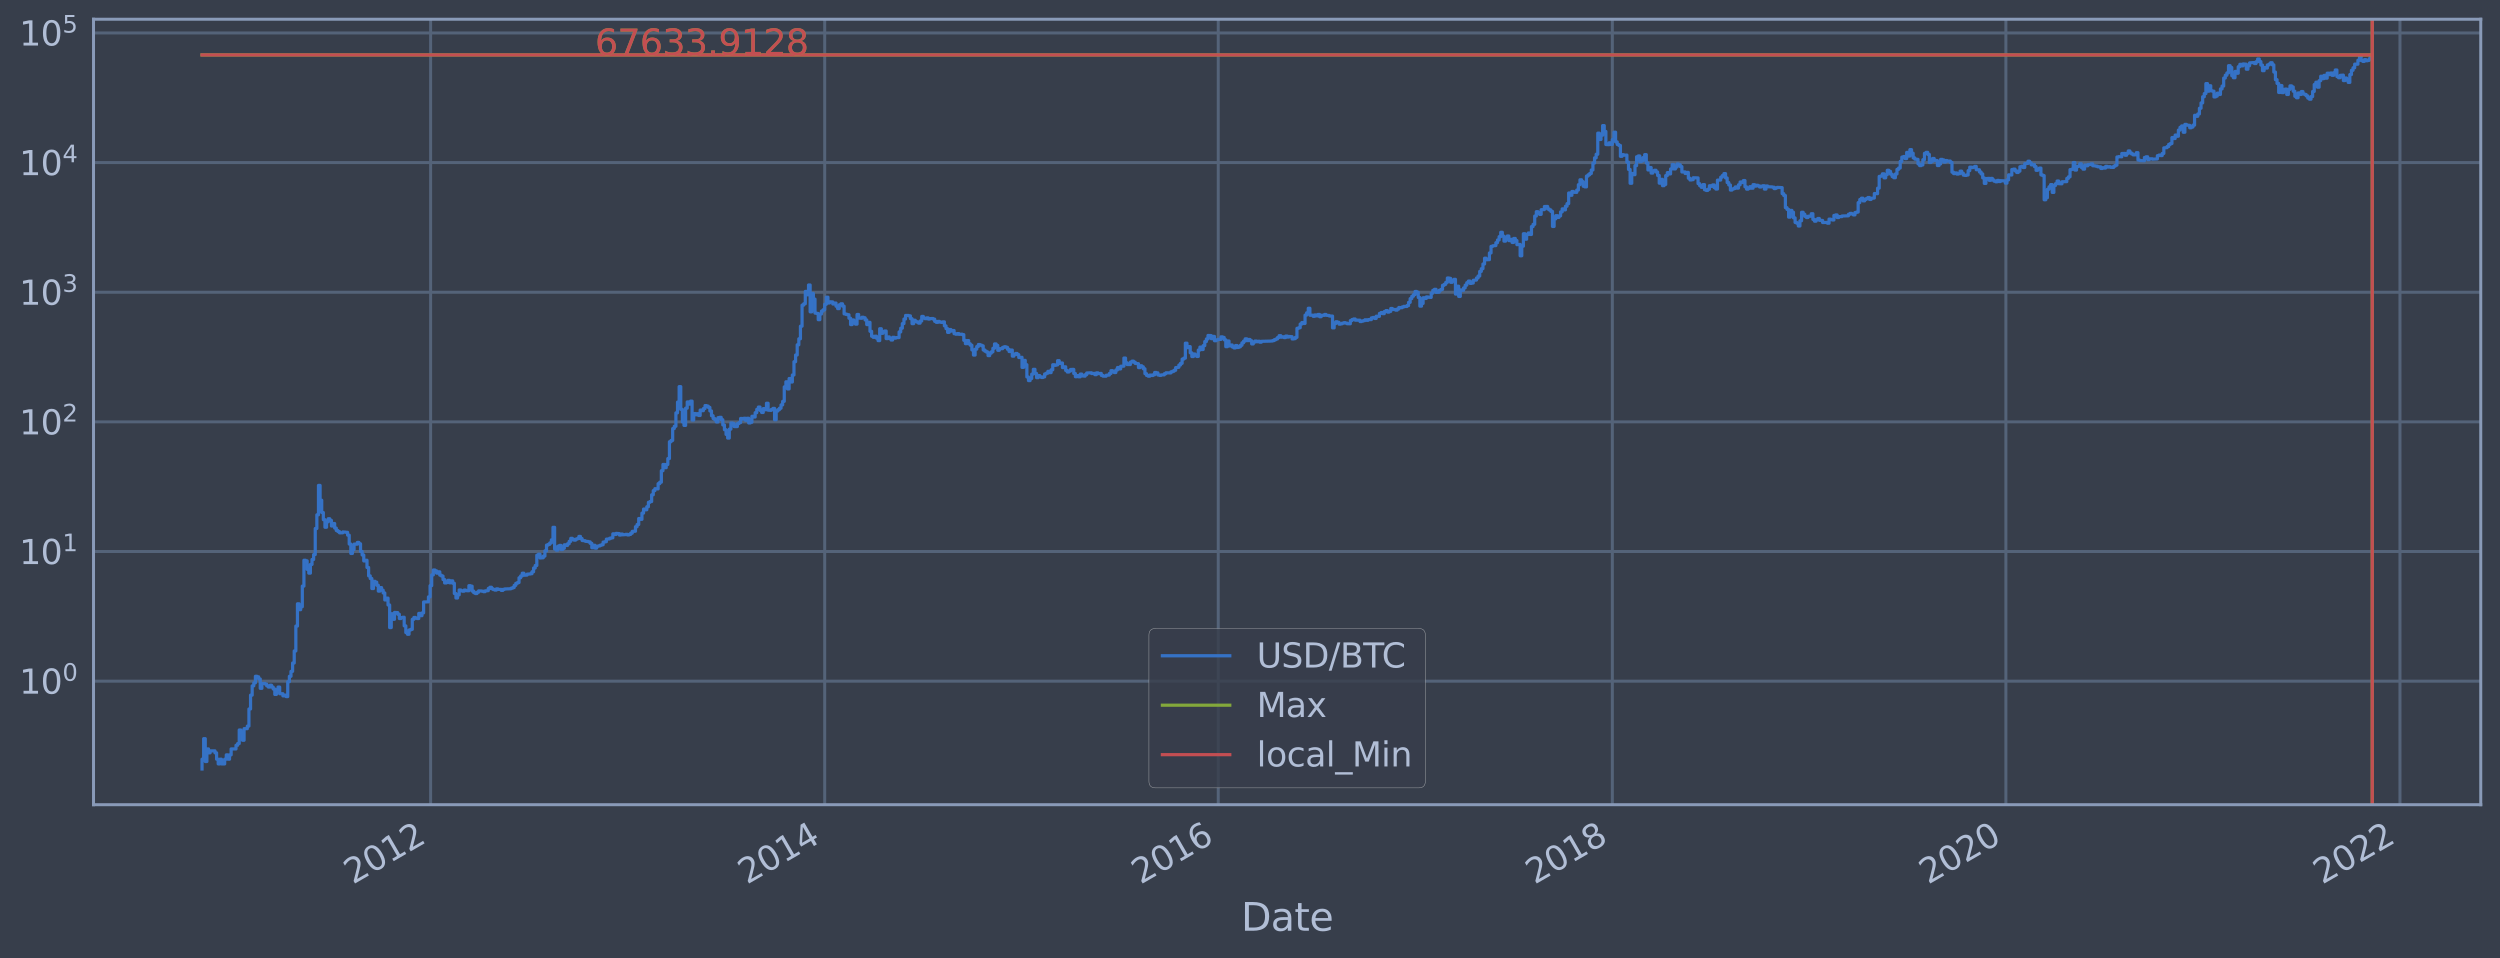 <?xml version="1.0" encoding="utf-8" standalone="no"?>
<!DOCTYPE svg PUBLIC "-//W3C//DTD SVG 1.1//EN"
  "http://www.w3.org/Graphics/SVG/1.1/DTD/svg11.dtd">
<svg height="358.291pt" version="1.1" viewBox="0 0 934.976 358.291" width="934.976pt" xmlns="http://www.w3.org/2000/svg" xmlns:xlink="http://www.w3.org/1999/xlink">
 <defs>
  <style type="text/css">*{stroke-linecap:butt;stroke-linejoin:round;}</style>
 </defs>
 <g id="figure_1">
  <g id="patch_1">
   <path d="M 0 358.291 
L 934.976 358.291 
L 934.976 0 
L 0 0 
z
" style="fill:#373e4b;"/>
  </g>
  <g id="axes_1">
   <g id="patch_2">
    <path d="M 34.976 300.96 
L 927.776 300.96 
L 927.776 7.2 
L 34.976 7.2 
z
" style="fill:#373e4b;"/>
   </g>
   <g id="matplotlib.axis_1">
    <g id="xtick_1">
     <g id="line2d_1">
      <path clip-path="url(#p300bb02492)" d="M 161.045 300.96 
L 161.045 7.2 
" style="fill:none;stroke:#546379;stroke-linecap:square;stroke-width:1.12;"/>
     </g>
     <g id="line2d_2"/>
     <g id="text_1">
      <!-- 2012 -->
      <g style="fill:#b1bed6;" transform="translate(131.964 330.885)rotate(-30)scale(0.126 -0.126)">
       <defs>
        <path d="M 1228 531 
L 3431 531 
L 3431 0 
L 469 0 
L 469 531 
Q 828 903 1448 1529 
Q 2069 2156 2228 2338 
Q 2531 2678 2651 2914 
Q 2772 3150 2772 3378 
Q 2772 3750 2511 3984 
Q 2250 4219 1831 4219 
Q 1534 4219 1204 4116 
Q 875 4013 500 3803 
L 500 4441 
Q 881 4594 1212 4672 
Q 1544 4750 1819 4750 
Q 2544 4750 2975 4387 
Q 3406 4025 3406 3419 
Q 3406 3131 3298 2873 
Q 3191 2616 2906 2266 
Q 2828 2175 2409 1742 
Q 1991 1309 1228 531 
z
" id="DejaVuSans-32" transform="scale(0.016)"/>
        <path d="M 2034 4250 
Q 1547 4250 1301 3770 
Q 1056 3291 1056 2328 
Q 1056 1369 1301 889 
Q 1547 409 2034 409 
Q 2525 409 2770 889 
Q 3016 1369 3016 2328 
Q 3016 3291 2770 3770 
Q 2525 4250 2034 4250 
z
M 2034 4750 
Q 2819 4750 3233 4129 
Q 3647 3509 3647 2328 
Q 3647 1150 3233 529 
Q 2819 -91 2034 -91 
Q 1250 -91 836 529 
Q 422 1150 422 2328 
Q 422 3509 836 4129 
Q 1250 4750 2034 4750 
z
" id="DejaVuSans-30" transform="scale(0.016)"/>
        <path d="M 794 531 
L 1825 531 
L 1825 4091 
L 703 3866 
L 703 4441 
L 1819 4666 
L 2450 4666 
L 2450 531 
L 3481 531 
L 3481 0 
L 794 0 
L 794 531 
z
" id="DejaVuSans-31" transform="scale(0.016)"/>
       </defs>
       <use xlink:href="#DejaVuSans-32"/>
       <use x="63.623" xlink:href="#DejaVuSans-30"/>
       <use x="127.246" xlink:href="#DejaVuSans-31"/>
       <use x="190.869" xlink:href="#DejaVuSans-32"/>
      </g>
     </g>
    </g>
    <g id="xtick_2">
     <g id="line2d_3">
      <path clip-path="url(#p300bb02492)" d="M 308.429 300.96 
L 308.429 7.2 
" style="fill:none;stroke:#546379;stroke-linecap:square;stroke-width:1.12;"/>
     </g>
     <g id="line2d_4"/>
     <g id="text_2">
      <!-- 2014 -->
      <g style="fill:#b1bed6;" transform="translate(279.348 330.885)rotate(-30)scale(0.126 -0.126)">
       <defs>
        <path d="M 2419 4116 
L 825 1625 
L 2419 1625 
L 2419 4116 
z
M 2253 4666 
L 3047 4666 
L 3047 1625 
L 3713 1625 
L 3713 1100 
L 3047 1100 
L 3047 0 
L 2419 0 
L 2419 1100 
L 313 1100 
L 313 1709 
L 2253 4666 
z
" id="DejaVuSans-34" transform="scale(0.016)"/>
       </defs>
       <use xlink:href="#DejaVuSans-32"/>
       <use x="63.623" xlink:href="#DejaVuSans-30"/>
       <use x="127.246" xlink:href="#DejaVuSans-31"/>
       <use x="190.869" xlink:href="#DejaVuSans-34"/>
      </g>
     </g>
    </g>
    <g id="xtick_3">
     <g id="line2d_5">
      <path clip-path="url(#p300bb02492)" d="M 455.612 300.96 
L 455.612 7.2 
" style="fill:none;stroke:#546379;stroke-linecap:square;stroke-width:1.12;"/>
     </g>
     <g id="line2d_6"/>
     <g id="text_3">
      <!-- 2016 -->
      <g style="fill:#b1bed6;" transform="translate(426.531 330.885)rotate(-30)scale(0.126 -0.126)">
       <defs>
        <path d="M 2113 2584 
Q 1688 2584 1439 2293 
Q 1191 2003 1191 1497 
Q 1191 994 1439 701 
Q 1688 409 2113 409 
Q 2538 409 2786 701 
Q 3034 994 3034 1497 
Q 3034 2003 2786 2293 
Q 2538 2584 2113 2584 
z
M 3366 4563 
L 3366 3988 
Q 3128 4100 2886 4159 
Q 2644 4219 2406 4219 
Q 1781 4219 1451 3797 
Q 1122 3375 1075 2522 
Q 1259 2794 1537 2939 
Q 1816 3084 2150 3084 
Q 2853 3084 3261 2657 
Q 3669 2231 3669 1497 
Q 3669 778 3244 343 
Q 2819 -91 2113 -91 
Q 1303 -91 875 529 
Q 447 1150 447 2328 
Q 447 3434 972 4092 
Q 1497 4750 2381 4750 
Q 2619 4750 2861 4703 
Q 3103 4656 3366 4563 
z
" id="DejaVuSans-36" transform="scale(0.016)"/>
       </defs>
       <use xlink:href="#DejaVuSans-32"/>
       <use x="63.623" xlink:href="#DejaVuSans-30"/>
       <use x="127.246" xlink:href="#DejaVuSans-31"/>
       <use x="190.869" xlink:href="#DejaVuSans-36"/>
      </g>
     </g>
    </g>
    <g id="xtick_4">
     <g id="line2d_7">
      <path clip-path="url(#p300bb02492)" d="M 602.996 300.96 
L 602.996 7.2 
" style="fill:none;stroke:#546379;stroke-linecap:square;stroke-width:1.12;"/>
     </g>
     <g id="line2d_8"/>
     <g id="text_4">
      <!-- 2018 -->
      <g style="fill:#b1bed6;" transform="translate(573.915 330.885)rotate(-30)scale(0.126 -0.126)">
       <defs>
        <path d="M 2034 2216 
Q 1584 2216 1326 1975 
Q 1069 1734 1069 1313 
Q 1069 891 1326 650 
Q 1584 409 2034 409 
Q 2484 409 2743 651 
Q 3003 894 3003 1313 
Q 3003 1734 2745 1975 
Q 2488 2216 2034 2216 
z
M 1403 2484 
Q 997 2584 770 2862 
Q 544 3141 544 3541 
Q 544 4100 942 4425 
Q 1341 4750 2034 4750 
Q 2731 4750 3128 4425 
Q 3525 4100 3525 3541 
Q 3525 3141 3298 2862 
Q 3072 2584 2669 2484 
Q 3125 2378 3379 2068 
Q 3634 1759 3634 1313 
Q 3634 634 3220 271 
Q 2806 -91 2034 -91 
Q 1263 -91 848 271 
Q 434 634 434 1313 
Q 434 1759 690 2068 
Q 947 2378 1403 2484 
z
M 1172 3481 
Q 1172 3119 1398 2916 
Q 1625 2713 2034 2713 
Q 2441 2713 2670 2916 
Q 2900 3119 2900 3481 
Q 2900 3844 2670 4047 
Q 2441 4250 2034 4250 
Q 1625 4250 1398 4047 
Q 1172 3844 1172 3481 
z
" id="DejaVuSans-38" transform="scale(0.016)"/>
       </defs>
       <use xlink:href="#DejaVuSans-32"/>
       <use x="63.623" xlink:href="#DejaVuSans-30"/>
       <use x="127.246" xlink:href="#DejaVuSans-31"/>
       <use x="190.869" xlink:href="#DejaVuSans-38"/>
      </g>
     </g>
    </g>
    <g id="xtick_5">
     <g id="line2d_9">
      <path clip-path="url(#p300bb02492)" d="M 750.179 300.96 
L 750.179 7.2 
" style="fill:none;stroke:#546379;stroke-linecap:square;stroke-width:1.12;"/>
     </g>
     <g id="line2d_10"/>
     <g id="text_5">
      <!-- 2020 -->
      <g style="fill:#b1bed6;" transform="translate(721.098 330.885)rotate(-30)scale(0.126 -0.126)">
       <use xlink:href="#DejaVuSans-32"/>
       <use x="63.623" xlink:href="#DejaVuSans-30"/>
       <use x="127.246" xlink:href="#DejaVuSans-32"/>
       <use x="190.869" xlink:href="#DejaVuSans-30"/>
      </g>
     </g>
    </g>
    <g id="xtick_6">
     <g id="line2d_11">
      <path clip-path="url(#p300bb02492)" d="M 897.563 300.96 
L 897.563 7.2 
" style="fill:none;stroke:#546379;stroke-linecap:square;stroke-width:1.12;"/>
     </g>
     <g id="line2d_12"/>
     <g id="text_6">
      <!-- 2022 -->
      <g style="fill:#b1bed6;" transform="translate(868.482 330.885)rotate(-30)scale(0.126 -0.126)">
       <use xlink:href="#DejaVuSans-32"/>
       <use x="63.623" xlink:href="#DejaVuSans-30"/>
       <use x="127.246" xlink:href="#DejaVuSans-32"/>
       <use x="190.869" xlink:href="#DejaVuSans-32"/>
      </g>
     </g>
    </g>
    <g id="text_7">
     <!-- Date -->
     <g style="fill:#b1bed6;" transform="translate(464.167 348.096)scale(0.144 -0.144)">
      <defs>
       <path d="M 1259 4147 
L 1259 519 
L 2022 519 
Q 2988 519 3436 956 
Q 3884 1394 3884 2338 
Q 3884 3275 3436 3711 
Q 2988 4147 2022 4147 
L 1259 4147 
z
M 628 4666 
L 1925 4666 
Q 3281 4666 3915 4102 
Q 4550 3538 4550 2338 
Q 4550 1131 3912 565 
Q 3275 0 1925 0 
L 628 0 
L 628 4666 
z
" id="DejaVuSans-44" transform="scale(0.016)"/>
       <path d="M 2194 1759 
Q 1497 1759 1228 1600 
Q 959 1441 959 1056 
Q 959 750 1161 570 
Q 1363 391 1709 391 
Q 2188 391 2477 730 
Q 2766 1069 2766 1631 
L 2766 1759 
L 2194 1759 
z
M 3341 1997 
L 3341 0 
L 2766 0 
L 2766 531 
Q 2569 213 2275 61 
Q 1981 -91 1556 -91 
Q 1019 -91 701 211 
Q 384 513 384 1019 
Q 384 1609 779 1909 
Q 1175 2209 1959 2209 
L 2766 2209 
L 2766 2266 
Q 2766 2663 2505 2880 
Q 2244 3097 1772 3097 
Q 1472 3097 1187 3025 
Q 903 2953 641 2809 
L 641 3341 
Q 956 3463 1253 3523 
Q 1550 3584 1831 3584 
Q 2591 3584 2966 3190 
Q 3341 2797 3341 1997 
z
" id="DejaVuSans-61" transform="scale(0.016)"/>
       <path d="M 1172 4494 
L 1172 3500 
L 2356 3500 
L 2356 3053 
L 1172 3053 
L 1172 1153 
Q 1172 725 1289 603 
Q 1406 481 1766 481 
L 2356 481 
L 2356 0 
L 1766 0 
Q 1100 0 847 248 
Q 594 497 594 1153 
L 594 3053 
L 172 3053 
L 172 3500 
L 594 3500 
L 594 4494 
L 1172 4494 
z
" id="DejaVuSans-74" transform="scale(0.016)"/>
       <path d="M 3597 1894 
L 3597 1613 
L 953 1613 
Q 991 1019 1311 708 
Q 1631 397 2203 397 
Q 2534 397 2845 478 
Q 3156 559 3463 722 
L 3463 178 
Q 3153 47 2828 -22 
Q 2503 -91 2169 -91 
Q 1331 -91 842 396 
Q 353 884 353 1716 
Q 353 2575 817 3079 
Q 1281 3584 2069 3584 
Q 2775 3584 3186 3129 
Q 3597 2675 3597 1894 
z
M 3022 2063 
Q 3016 2534 2758 2815 
Q 2500 3097 2075 3097 
Q 1594 3097 1305 2825 
Q 1016 2553 972 2059 
L 3022 2063 
z
" id="DejaVuSans-65" transform="scale(0.016)"/>
      </defs>
      <use xlink:href="#DejaVuSans-44"/>
      <use x="77.002" xlink:href="#DejaVuSans-61"/>
      <use x="138.281" xlink:href="#DejaVuSans-74"/>
      <use x="177.49" xlink:href="#DejaVuSans-65"/>
     </g>
    </g>
   </g>
   <g id="matplotlib.axis_2">
    <g id="ytick_1">
     <g id="line2d_13">
      <path clip-path="url(#p300bb02492)" d="M 34.976 254.745 
L 927.776 254.745 
" style="fill:none;stroke:#546379;stroke-linecap:square;stroke-width:1.12;"/>
     </g>
     <g id="line2d_14"/>
     <g id="text_8">
      <!-- $\mathdefault{10^{0}}$ -->
      <g style="fill:#b1bed6;" transform="translate(7.2 259.532)scale(0.126 -0.126)">
       <use transform="translate(0 0.766)" xlink:href="#DejaVuSans-31"/>
       <use transform="translate(63.623 0.766)" xlink:href="#DejaVuSans-30"/>
       <use transform="translate(128.203 39.047)scale(0.7)" xlink:href="#DejaVuSans-30"/>
      </g>
     </g>
    </g>
    <g id="ytick_2">
     <g id="line2d_15">
      <path clip-path="url(#p300bb02492)" d="M 34.976 206.26 
L 927.776 206.26 
" style="fill:none;stroke:#546379;stroke-linecap:square;stroke-width:1.12;"/>
     </g>
     <g id="line2d_16"/>
     <g id="text_9">
      <!-- $\mathdefault{10^{1}}$ -->
      <g style="fill:#b1bed6;" transform="translate(7.2 211.047)scale(0.126 -0.126)">
       <use transform="translate(0 0.684)" xlink:href="#DejaVuSans-31"/>
       <use transform="translate(63.623 0.684)" xlink:href="#DejaVuSans-30"/>
       <use transform="translate(128.203 38.966)scale(0.7)" xlink:href="#DejaVuSans-31"/>
      </g>
     </g>
    </g>
    <g id="ytick_3">
     <g id="line2d_17">
      <path clip-path="url(#p300bb02492)" d="M 34.976 157.774 
L 927.776 157.774 
" style="fill:none;stroke:#546379;stroke-linecap:square;stroke-width:1.12;"/>
     </g>
     <g id="line2d_18"/>
     <g id="text_10">
      <!-- $\mathdefault{10^{2}}$ -->
      <g style="fill:#b1bed6;" transform="translate(7.2 162.561)scale(0.126 -0.126)">
       <use transform="translate(0 0.766)" xlink:href="#DejaVuSans-31"/>
       <use transform="translate(63.623 0.766)" xlink:href="#DejaVuSans-30"/>
       <use transform="translate(128.203 39.047)scale(0.7)" xlink:href="#DejaVuSans-32"/>
      </g>
     </g>
    </g>
    <g id="ytick_4">
     <g id="line2d_19">
      <path clip-path="url(#p300bb02492)" d="M 34.976 109.289 
L 927.776 109.289 
" style="fill:none;stroke:#546379;stroke-linecap:square;stroke-width:1.12;"/>
     </g>
     <g id="line2d_20"/>
     <g id="text_11">
      <!-- $\mathdefault{10^{3}}$ -->
      <g style="fill:#b1bed6;" transform="translate(7.2 114.076)scale(0.126 -0.126)">
       <defs>
        <path d="M 2597 2516 
Q 3050 2419 3304 2112 
Q 3559 1806 3559 1356 
Q 3559 666 3084 287 
Q 2609 -91 1734 -91 
Q 1441 -91 1130 -33 
Q 819 25 488 141 
L 488 750 
Q 750 597 1062 519 
Q 1375 441 1716 441 
Q 2309 441 2620 675 
Q 2931 909 2931 1356 
Q 2931 1769 2642 2001 
Q 2353 2234 1838 2234 
L 1294 2234 
L 1294 2753 
L 1863 2753 
Q 2328 2753 2575 2939 
Q 2822 3125 2822 3475 
Q 2822 3834 2567 4026 
Q 2313 4219 1838 4219 
Q 1578 4219 1281 4162 
Q 984 4106 628 3988 
L 628 4550 
Q 988 4650 1302 4700 
Q 1616 4750 1894 4750 
Q 2613 4750 3031 4423 
Q 3450 4097 3450 3541 
Q 3450 3153 3228 2886 
Q 3006 2619 2597 2516 
z
" id="DejaVuSans-33" transform="scale(0.016)"/>
       </defs>
       <use transform="translate(0 0.766)" xlink:href="#DejaVuSans-31"/>
       <use transform="translate(63.623 0.766)" xlink:href="#DejaVuSans-30"/>
       <use transform="translate(128.203 39.047)scale(0.7)" xlink:href="#DejaVuSans-33"/>
      </g>
     </g>
    </g>
    <g id="ytick_5">
     <g id="line2d_21">
      <path clip-path="url(#p300bb02492)" d="M 34.976 60.804 
L 927.776 60.804 
" style="fill:none;stroke:#546379;stroke-linecap:square;stroke-width:1.12;"/>
     </g>
     <g id="line2d_22"/>
     <g id="text_12">
      <!-- $\mathdefault{10^{4}}$ -->
      <g style="fill:#b1bed6;" transform="translate(7.2 65.591)scale(0.126 -0.126)">
       <use transform="translate(0 0.684)" xlink:href="#DejaVuSans-31"/>
       <use transform="translate(63.623 0.684)" xlink:href="#DejaVuSans-30"/>
       <use transform="translate(128.203 38.966)scale(0.7)" xlink:href="#DejaVuSans-34"/>
      </g>
     </g>
    </g>
    <g id="ytick_6">
     <g id="line2d_23">
      <path clip-path="url(#p300bb02492)" d="M 34.976 12.318 
L 927.776 12.318 
" style="fill:none;stroke:#546379;stroke-linecap:square;stroke-width:1.12;"/>
     </g>
     <g id="line2d_24"/>
     <g id="text_13">
      <!-- $\mathdefault{10^{5}}$ -->
      <g style="fill:#b1bed6;" transform="translate(7.2 17.105)scale(0.126 -0.126)">
       <defs>
        <path d="M 691 4666 
L 3169 4666 
L 3169 4134 
L 1269 4134 
L 1269 2991 
Q 1406 3038 1543 3061 
Q 1681 3084 1819 3084 
Q 2600 3084 3056 2656 
Q 3513 2228 3513 1497 
Q 3513 744 3044 326 
Q 2575 -91 1722 -91 
Q 1428 -91 1123 -41 
Q 819 9 494 109 
L 494 744 
Q 775 591 1075 516 
Q 1375 441 1709 441 
Q 2250 441 2565 725 
Q 2881 1009 2881 1497 
Q 2881 1984 2565 2268 
Q 2250 2553 1709 2553 
Q 1456 2553 1204 2497 
Q 953 2441 691 2322 
L 691 4666 
z
" id="DejaVuSans-35" transform="scale(0.016)"/>
       </defs>
       <use transform="translate(0 0.684)" xlink:href="#DejaVuSans-31"/>
       <use transform="translate(63.623 0.684)" xlink:href="#DejaVuSans-30"/>
       <use transform="translate(128.203 38.966)scale(0.7)" xlink:href="#DejaVuSans-35"/>
      </g>
     </g>
    </g>
    <g id="ytick_7">
     <g id="line2d_25"/>
    </g>
    <g id="ytick_8">
     <g id="line2d_26"/>
    </g>
    <g id="ytick_9">
     <g id="line2d_27"/>
    </g>
    <g id="ytick_10">
     <g id="line2d_28"/>
    </g>
    <g id="ytick_11">
     <g id="line2d_29"/>
    </g>
    <g id="ytick_12">
     <g id="line2d_30"/>
    </g>
    <g id="ytick_13">
     <g id="line2d_31"/>
    </g>
    <g id="ytick_14">
     <g id="line2d_32"/>
    </g>
    <g id="ytick_15">
     <g id="line2d_33"/>
    </g>
    <g id="ytick_16">
     <g id="line2d_34"/>
    </g>
    <g id="ytick_17">
     <g id="line2d_35"/>
    </g>
    <g id="ytick_18">
     <g id="line2d_36"/>
    </g>
    <g id="ytick_19">
     <g id="line2d_37"/>
    </g>
    <g id="ytick_20">
     <g id="line2d_38"/>
    </g>
    <g id="ytick_21">
     <g id="line2d_39"/>
    </g>
    <g id="ytick_22">
     <g id="line2d_40"/>
    </g>
    <g id="ytick_23">
     <g id="line2d_41"/>
    </g>
    <g id="ytick_24">
     <g id="line2d_42"/>
    </g>
    <g id="ytick_25">
     <g id="line2d_43"/>
    </g>
    <g id="ytick_26">
     <g id="line2d_44"/>
    </g>
    <g id="ytick_27">
     <g id="line2d_45"/>
    </g>
    <g id="ytick_28">
     <g id="line2d_46"/>
    </g>
    <g id="ytick_29">
     <g id="line2d_47"/>
    </g>
    <g id="ytick_30">
     <g id="line2d_48"/>
    </g>
    <g id="ytick_31">
     <g id="line2d_49"/>
    </g>
    <g id="ytick_32">
     <g id="line2d_50"/>
    </g>
    <g id="ytick_33">
     <g id="line2d_51"/>
    </g>
    <g id="ytick_34">
     <g id="line2d_52"/>
    </g>
    <g id="ytick_35">
     <g id="line2d_53"/>
    </g>
    <g id="ytick_36">
     <g id="line2d_54"/>
    </g>
    <g id="ytick_37">
     <g id="line2d_55"/>
    </g>
    <g id="ytick_38">
     <g id="line2d_56"/>
    </g>
    <g id="ytick_39">
     <g id="line2d_57"/>
    </g>
    <g id="ytick_40">
     <g id="line2d_58"/>
    </g>
    <g id="ytick_41">
     <g id="line2d_59"/>
    </g>
    <g id="ytick_42">
     <g id="line2d_60"/>
    </g>
    <g id="ytick_43">
     <g id="line2d_61"/>
    </g>
    <g id="ytick_44">
     <g id="line2d_62"/>
    </g>
    <g id="ytick_45">
     <g id="line2d_63"/>
    </g>
    <g id="ytick_46">
     <g id="line2d_64"/>
    </g>
    <g id="ytick_47">
     <g id="line2d_65"/>
    </g>
    <g id="ytick_48">
     <g id="line2d_66"/>
    </g>
    <g id="ytick_49">
     <g id="line2d_67"/>
    </g>
    <g id="ytick_50">
     <g id="line2d_68"/>
    </g>
    <g id="ytick_51">
     <g id="line2d_69"/>
    </g>
    <g id="ytick_52">
     <g id="line2d_70"/>
    </g>
    <g id="ytick_53">
     <g id="line2d_71"/>
    </g>
    <g id="ytick_54">
     <g id="line2d_72"/>
    </g>
   </g>
   <g id="line2d_73">
    <path clip-path="url(#p300bb02492)" d="M 75.558 287.607 
L 75.558 283.936 
L 76.163 283.936 
L 76.163 276.258 
L 76.768 276.258 
L 76.768 284.796 
L 77.372 284.796 
L 77.372 280.097 
L 77.977 280.097 
L 77.977 281.55 
L 78.582 281.55 
L 78.582 280.811 
L 80.397 280.811 
L 80.397 281.55 
L 81.002 281.55 
L 81.002 283.936 
L 81.606 283.936 
L 81.606 285.692 
L 82.211 285.692 
L 82.211 283.936 
L 82.816 283.936 
L 82.816 285.692 
L 84.026 285.692 
L 84.026 283.936 
L 84.631 283.936 
L 84.631 282.315 
L 85.236 282.315 
L 85.236 283.936 
L 85.84 283.936 
L 85.84 282.315 
L 86.445 282.315 
L 86.445 280.097 
L 88.26 280.097 
L 88.26 278.738 
L 88.865 278.738 
L 88.865 278.09 
L 89.47 278.09 
L 89.47 273.012 
L 90.074 273.012 
L 90.074 274.039 
L 90.679 274.039 
L 90.679 276.851 
L 91.284 276.851 
L 91.284 272.516 
L 92.494 272.516 
L 92.494 271.559 
L 93.099 271.559 
L 93.099 265.153 
L 93.704 265.153 
L 93.704 259.977 
L 94.308 259.977 
L 94.308 256.501 
L 94.913 256.501 
L 94.913 255.386 
L 95.518 255.386 
L 95.518 252.93 
L 96.123 252.93 
L 96.123 253.124 
L 96.728 253.124 
L 96.728 253.919 
L 97.333 253.919 
L 97.333 257.437 
L 97.938 257.437 
L 97.938 255.604 
L 99.147 255.604 
L 99.147 255.825 
L 99.752 255.825 
L 99.752 256.501 
L 100.357 256.501 
L 100.357 256.963 
L 100.962 256.963 
L 100.962 256.273 
L 101.567 256.273 
L 101.567 256.963 
L 102.172 256.963 
L 102.172 257.677 
L 102.777 257.677 
L 102.777 259.708 
L 103.381 259.708 
L 103.381 257.921 
L 103.986 257.921 
L 103.986 256.963 
L 104.591 256.963 
L 104.591 259.444 
L 105.801 259.444 
L 105.801 260.248 
L 106.406 260.248 
L 106.406 259.977 
L 107.011 259.977 
L 107.011 260.524 
L 107.615 260.524 
L 107.615 254.956 
L 108.22 254.956 
L 108.22 252.93 
L 108.825 252.93 
L 108.825 251.082 
L 109.43 251.082 
L 109.43 247.963 
L 110.035 247.963 
L 110.035 243.448 
L 110.64 243.448 
L 110.64 234.144 
L 111.245 234.144 
L 111.245 225.819 
L 111.849 225.819 
L 111.849 228.008 
L 112.454 228.008 
L 112.454 226.913 
L 113.059 226.913 
L 113.059 219.196 
L 113.664 219.196 
L 113.664 209.534 
L 114.269 209.534 
L 114.269 209.756 
L 114.874 209.756 
L 114.874 212.944 
L 115.479 212.944 
L 115.479 214.349 
L 116.083 214.349 
L 116.083 211.09 
L 116.688 211.09 
L 116.688 209.24 
L 117.293 209.24 
L 117.293 207.406 
L 117.898 207.406 
L 117.898 197.652 
L 118.503 197.652 
L 118.503 192.535 
L 119.108 192.535 
L 119.108 181.545 
L 119.713 181.545 
L 119.713 187.075 
L 120.317 187.075 
L 120.317 191.675 
L 120.922 191.675 
L 120.922 194.356 
L 121.527 194.356 
L 121.527 197.181 
L 122.132 197.181 
L 122.132 195.148 
L 122.737 195.148 
L 122.737 194.012 
L 123.342 194.012 
L 123.342 194.621 
L 123.947 194.621 
L 123.947 196.708 
L 124.551 196.708 
L 124.551 195.791 
L 125.156 195.791 
L 125.156 197.498 
L 125.761 197.498 
L 125.761 198.407 
L 126.366 198.407 
L 126.366 198.802 
L 126.971 198.802 
L 126.971 199.28 
L 128.181 199.265 
L 128.181 198.935 
L 129.39 199.025 
L 129.39 199.084 
L 129.995 199.084 
L 129.995 200.144 
L 130.6 200.144 
L 130.6 203.464 
L 131.205 203.464 
L 131.205 206.988 
L 131.81 206.988 
L 131.81 205.535 
L 132.415 205.535 
L 132.415 203.5 
L 133.624 203.519 
L 133.624 202.864 
L 134.229 202.864 
L 134.229 203.372 
L 134.834 203.372 
L 134.834 206.238 
L 135.439 206.238 
L 135.439 207.562 
L 136.044 207.562 
L 136.044 209.781 
L 136.649 209.781 
L 136.649 209.534 
L 137.254 209.534 
L 137.254 212.233 
L 137.858 212.233 
L 137.858 215.363 
L 138.463 215.363 
L 138.463 216.359 
L 139.068 216.359 
L 139.068 220.11 
L 139.673 220.11 
L 139.673 217.406 
L 140.278 217.406 
L 140.278 217.73 
L 140.883 217.73 
L 140.883 218.886 
L 141.488 218.886 
L 141.488 221.067 
L 142.092 221.067 
L 142.092 219.748 
L 142.697 219.748 
L 142.697 220.729 
L 143.302 220.729 
L 143.302 221.759 
L 143.907 221.759 
L 143.907 224.377 
L 144.512 224.377 
L 144.512 223.691 
L 145.117 223.691 
L 145.117 226.249 
L 145.722 226.249 
L 145.722 234.706 
L 146.326 234.706 
L 146.326 229.541 
L 146.931 229.541 
L 146.931 231.611 
L 147.536 231.611 
L 147.536 229.038 
L 148.746 229.1 
L 148.746 229.733 
L 149.351 229.733 
L 149.351 231.333 
L 149.956 231.333 
L 149.956 230.989 
L 150.56 230.989 
L 150.56 230.853 
L 151.165 230.853 
L 151.165 234.065 
L 151.77 234.065 
L 151.77 236.575 
L 152.375 236.575 
L 152.375 237.206 
L 152.98 237.206 
L 152.98 235.62 
L 153.585 235.62 
L 153.585 235.367 
L 154.19 235.367 
L 154.19 231.611 
L 154.795 231.611 
L 154.795 230.921 
L 155.399 230.921 
L 155.399 231.194 
L 156.004 231.194 
L 156.004 231.333 
L 156.609 231.333 
L 156.609 229.414 
L 157.214 229.414 
L 157.214 230.252 
L 157.819 230.252 
L 157.819 229.225 
L 158.424 229.225 
L 158.424 225.137 
L 160.238 225.085 
L 160.238 223.214 
L 160.843 223.214 
L 160.843 219.04 
L 161.448 219.04 
L 161.448 215.009 
L 162.053 215.009 
L 162.053 213.177 
L 162.658 213.177 
L 162.658 213.471 
L 163.263 213.471 
L 163.263 214.349 
L 163.867 214.349 
L 163.867 213.86 
L 164.472 213.86 
L 164.472 215.105 
L 165.077 215.105 
L 165.077 215.428 
L 165.682 215.428 
L 165.682 216.737 
L 166.287 216.737 
L 166.287 218.022 
L 166.892 218.022 
L 166.892 217.839 
L 167.497 217.839 
L 167.497 217.051 
L 168.101 217.051 
L 168.101 217.949 
L 168.706 217.949 
L 168.706 217.228 
L 169.311 217.228 
L 169.311 218.133 
L 169.916 218.133 
L 169.916 221.98 
L 170.521 221.98 
L 170.521 223.643 
L 171.126 223.643 
L 171.126 222.474 
L 171.731 222.474 
L 171.731 220.646 
L 172.335 220.646 
L 172.335 220.939 
L 172.94 220.939 
L 172.94 221.109 
L 173.545 221.109 
L 173.545 220.687 
L 174.15 220.687 
L 174.15 220.897 
L 175.36 220.939 
L 175.36 219.04 
L 175.965 219.04 
L 175.965 219.234 
L 176.569 219.234 
L 176.569 221.067 
L 177.174 221.067 
L 177.174 221.671 
L 177.779 221.671 
L 177.779 221.98 
L 178.384 221.98 
L 178.384 221.496 
L 178.989 221.496 
L 178.989 220.982 
L 180.199 221.024 
L 180.199 221.109 
L 180.804 221.109 
L 180.804 221.28 
L 181.408 221.28 
L 181.408 220.982 
L 182.618 220.897 
L 182.618 220.07 
L 183.223 220.07 
L 183.223 219.628 
L 183.828 219.628 
L 183.828 220.192 
L 184.433 220.192 
L 184.433 220.479 
L 185.038 220.479 
L 185.038 220.687 
L 185.642 220.687 
L 185.642 220.233 
L 186.247 220.233 
L 186.247 220.438 
L 187.457 220.438 
L 187.457 220.813 
L 188.062 220.813 
L 188.062 220.438 
L 188.667 220.438 
L 188.667 220.274 
L 191.086 220.192 
L 191.086 219.989 
L 191.691 219.989 
L 191.691 219.748 
L 192.296 219.748 
L 192.296 218.925 
L 192.901 218.925 
L 192.901 218.17 
L 193.506 218.17 
L 193.506 217.876 
L 194.11 217.876 
L 194.11 216.089 
L 194.715 216.089 
L 194.715 215.395 
L 195.32 215.395 
L 195.32 214.38 
L 195.925 214.38 
L 195.925 215.137 
L 197.135 215.073 
L 197.135 214.724 
L 198.344 214.661 
L 198.344 214.567 
L 198.949 214.567 
L 198.949 213.83 
L 199.554 213.83 
L 199.554 212.43 
L 200.159 212.43 
L 200.159 211.491 
L 200.764 211.491 
L 200.764 207.63 
L 201.369 207.63 
L 201.369 207.273 
L 201.974 207.273 
L 201.974 208.69 
L 203.183 208.595 
L 203.183 207.97 
L 203.788 207.97 
L 203.788 206.008 
L 204.393 206.008 
L 204.393 203.854 
L 204.998 203.854 
L 204.998 203.593 
L 205.603 203.593 
L 205.603 203.062 
L 206.208 203.062 
L 206.208 201.9 
L 206.812 201.9 
L 206.812 197.209 
L 207.417 197.209 
L 207.417 205.333 
L 208.022 205.333 
L 208.022 205.74 
L 208.627 205.74 
L 208.627 204.272 
L 209.232 204.272 
L 209.232 203.986 
L 209.837 203.986 
L 209.837 205.515 
L 210.442 205.515 
L 210.442 205.052 
L 211.047 205.052 
L 211.047 203.742 
L 211.651 203.742 
L 211.651 203.986 
L 212.256 203.986 
L 212.256 203.353 
L 212.861 203.353 
L 212.861 202.456 
L 213.466 202.456 
L 213.466 201.343 
L 214.071 201.343 
L 214.071 201.73 
L 214.676 201.73 
L 214.676 202.003 
L 215.281 202.003 
L 215.281 201.628 
L 215.885 201.628 
L 215.885 201.426 
L 216.49 201.426 
L 216.49 200.622 
L 217.095 200.622 
L 217.095 201.426 
L 217.7 201.426 
L 217.7 202.141 
L 218.91 202.246 
L 218.91 202.438 
L 220.119 202.526 
L 220.119 202.667 
L 220.724 202.667 
L 220.724 203.207 
L 221.329 203.207 
L 221.329 204.855 
L 221.934 204.855 
L 221.934 203.93 
L 222.539 203.93 
L 222.539 204.993 
L 223.144 204.993 
L 223.144 204.31 
L 223.749 204.31 
L 223.749 204.176 
L 224.353 204.176 
L 224.353 203.93 
L 224.958 203.93 
L 224.958 203.723 
L 225.563 203.723 
L 225.563 202.739 
L 226.168 202.739 
L 226.168 202.597 
L 226.773 202.597 
L 226.773 201.628 
L 227.983 201.561 
L 227.983 201.293 
L 228.587 201.293 
L 228.587 201.144 
L 229.192 201.144 
L 229.192 199.646 
L 229.797 199.646 
L 229.797 199.894 
L 230.402 199.894 
L 230.402 199.477 
L 231.612 199.554 
L 231.612 200.097 
L 232.217 200.097 
L 232.217 199.738 
L 232.821 199.738 
L 232.821 200.018 
L 234.031 199.925 
L 234.031 199.831 
L 234.636 199.831 
L 234.636 200.065 
L 235.241 200.065 
L 235.241 199.878 
L 235.846 199.878 
L 235.846 199.416 
L 236.451 199.416 
L 236.451 198.713 
L 237.66 198.669 
L 237.66 196.991 
L 238.265 196.991 
L 238.265 196.166 
L 238.87 196.166 
L 238.87 193.918 
L 239.475 193.918 
L 239.475 194.225 
L 240.08 194.225 
L 240.08 191.897 
L 240.685 191.897 
L 240.685 190.387 
L 241.29 190.387 
L 241.29 190.647 
L 241.894 190.647 
L 241.894 189.514 
L 242.499 189.514 
L 242.499 187.851 
L 243.104 187.851 
L 243.104 187.563 
L 243.709 187.563 
L 243.709 185.043 
L 244.314 185.043 
L 244.314 183.494 
L 244.919 183.494 
L 244.919 182.764 
L 246.128 182.847 
L 246.128 180.891 
L 246.733 180.891 
L 246.733 180.336 
L 247.338 180.336 
L 247.338 176.041 
L 247.943 176.041 
L 247.943 173.704 
L 248.548 173.704 
L 248.548 174.909 
L 249.153 174.909 
L 249.153 173.717 
L 249.758 173.717 
L 249.758 171.495 
L 250.362 171.495 
L 250.362 165.21 
L 250.967 165.21 
L 250.967 164.712 
L 251.572 164.712 
L 251.572 160.275 
L 252.177 160.275 
L 252.177 159.416 
L 252.782 159.416 
L 252.782 154.407 
L 253.387 154.407 
L 253.387 150.376 
L 253.992 150.376 
L 253.992 144.598 
L 254.596 144.598 
L 254.596 153.092 
L 255.201 153.092 
L 255.201 157.774 
L 255.806 157.774 
L 255.806 159.1 
L 256.411 159.1 
L 256.411 152.658 
L 257.016 152.658 
L 257.016 150.316 
L 257.621 150.316 
L 257.621 151.145 
L 258.226 151.145 
L 258.226 150.017 
L 258.83 150.017 
L 258.83 157.091 
L 259.435 157.091 
L 259.435 154.653 
L 260.04 154.653 
L 260.04 155.136 
L 260.645 155.136 
L 260.645 154.707 
L 261.25 154.707 
L 261.25 155.388 
L 261.855 155.388 
L 261.855 153.36 
L 262.46 153.36 
L 262.46 153.584 
L 263.065 153.584 
L 263.065 152.791 
L 263.669 152.791 
L 263.669 151.69 
L 264.274 151.69 
L 264.274 151.88 
L 264.879 151.88 
L 264.879 152.363 
L 265.484 152.363 
L 265.484 153.687 
L 266.089 153.687 
L 266.089 155.482 
L 266.694 155.482 
L 266.694 156.527 
L 267.299 156.527 
L 267.299 156.969 
L 267.903 156.969 
L 267.903 157.795 
L 268.508 157.795 
L 268.508 156.216 
L 269.113 156.216 
L 269.113 156.085 
L 269.718 156.085 
L 269.718 156.971 
L 270.323 156.971 
L 270.323 158.932 
L 270.928 158.932 
L 270.928 160.707 
L 271.533 160.707 
L 271.533 162.462 
L 272.137 162.462 
L 272.137 163.832 
L 272.742 163.832 
L 272.742 160.49 
L 273.347 160.49 
L 273.347 158.2 
L 273.952 158.2 
L 273.952 158.405 
L 274.557 158.405 
L 274.557 159.53 
L 275.767 159.532 
L 275.767 158.416 
L 276.371 158.416 
L 276.371 158.05 
L 276.976 158.05 
L 276.976 156.508 
L 277.581 156.508 
L 277.581 156.757 
L 278.186 156.757 
L 278.186 156.436 
L 278.791 156.436 
L 278.791 157.193 
L 279.396 157.193 
L 279.396 156.42 
L 280.001 156.42 
L 280.001 158.182 
L 280.605 158.182 
L 280.605 157.922 
L 281.21 157.922 
L 281.21 155.685 
L 281.815 155.685 
L 281.815 155.952 
L 282.42 155.952 
L 282.42 154.339 
L 283.025 154.339 
L 283.025 153.102 
L 283.63 153.102 
L 283.63 152.235 
L 284.235 152.235 
L 284.235 153.479 
L 284.839 153.479 
L 284.839 154.257 
L 285.444 154.257 
L 285.444 152.818 
L 286.049 152.818 
L 286.049 153.236 
L 286.654 153.236 
L 286.654 150.817 
L 287.259 150.817 
L 287.259 153.408 
L 288.469 153.475 
L 288.469 153.135 
L 289.073 153.135 
L 289.073 152.74 
L 289.678 152.74 
L 289.678 156.979 
L 290.283 156.979 
L 290.283 153.726 
L 290.888 153.726 
L 290.888 153.224 
L 291.493 153.224 
L 291.493 152.673 
L 292.098 152.673 
L 292.098 151.428 
L 292.703 151.428 
L 292.703 150.105 
L 293.308 150.105 
L 293.308 144.693 
L 293.912 144.693 
L 293.912 142.793 
L 294.517 142.793 
L 294.517 145.449 
L 295.122 145.449 
L 295.122 141.558 
L 295.727 141.558 
L 295.727 142.865 
L 296.332 142.865 
L 296.332 140.24 
L 296.937 140.24 
L 296.937 135.281 
L 297.542 135.281 
L 297.542 132.762 
L 298.146 132.762 
L 298.146 128.955 
L 298.751 128.955 
L 298.751 126.709 
L 299.356 126.709 
L 299.356 121.993 
L 299.961 121.993 
L 299.961 114.12 
L 300.566 114.12 
L 300.566 113.608 
L 301.171 113.608 
L 301.171 108.994 
L 301.776 108.994 
L 301.776 110.258 
L 302.38 110.258 
L 302.38 106.587 
L 302.985 106.587 
L 302.985 116.622 
L 303.59 116.622 
L 303.59 109.741 
L 304.195 109.741 
L 304.195 111.861 
L 304.8 111.861 
L 304.8 117.102 
L 305.405 117.102 
L 305.405 117.246 
L 306.01 117.246 
L 306.01 119.556 
L 306.614 119.556 
L 306.614 117.44 
L 307.219 117.44 
L 307.219 116.353 
L 307.824 116.353 
L 307.824 115.858 
L 308.429 115.858 
L 308.429 113.794 
L 309.034 113.794 
L 309.034 111.143 
L 309.639 111.143 
L 309.639 113.307 
L 310.244 113.307 
L 310.244 112.859 
L 311.453 112.914 
L 311.453 113.695 
L 312.058 113.695 
L 312.058 113.345 
L 312.663 113.345 
L 312.663 114.52 
L 313.268 114.52 
L 313.268 115.415 
L 313.873 115.415 
L 313.873 113.988 
L 314.478 113.988 
L 314.478 113.613 
L 315.082 113.613 
L 315.082 114.494 
L 315.687 114.494 
L 315.687 117.385 
L 316.292 117.385 
L 316.292 117.562 
L 316.897 117.562 
L 316.897 117.713 
L 317.502 117.713 
L 317.502 119.019 
L 318.107 119.019 
L 318.107 121.386 
L 318.712 121.386 
L 318.712 119.661 
L 319.317 119.661 
L 319.317 120.571 
L 319.921 120.571 
L 319.921 121.219 
L 320.526 121.219 
L 320.526 117.619 
L 321.131 117.619 
L 321.131 118.951 
L 322.341 119.04 
L 322.341 118.653 
L 322.946 118.653 
L 322.946 118.852 
L 323.551 118.852 
L 323.551 119.656 
L 324.155 119.656 
L 324.155 121.385 
L 324.76 121.385 
L 324.76 120.55 
L 325.365 120.55 
L 325.365 123.901 
L 325.97 123.901 
L 325.97 125.755 
L 326.575 125.755 
L 326.575 126.163 
L 327.18 126.163 
L 327.18 125.732 
L 327.785 125.732 
L 327.785 126.484 
L 328.389 126.484 
L 328.389 127.387 
L 328.994 127.387 
L 328.994 122.937 
L 329.599 122.937 
L 329.599 124.652 
L 330.204 124.652 
L 330.204 123.953 
L 330.809 123.953 
L 330.809 123.794 
L 331.414 123.794 
L 331.414 126.634 
L 332.019 126.634 
L 332.019 126.008 
L 332.623 126.008 
L 332.623 126.576 
L 333.228 126.576 
L 333.228 127.158 
L 333.833 127.158 
L 333.833 126.15 
L 334.438 126.15 
L 334.438 126.459 
L 335.043 126.459 
L 335.043 126.266 
L 336.253 126.249 
L 336.253 124.14 
L 336.857 124.14 
L 336.857 122.741 
L 337.462 122.741 
L 337.462 121.026 
L 338.067 121.026 
L 338.067 119.311 
L 338.672 119.311 
L 338.672 117.975 
L 339.882 117.991 
L 339.882 118.131 
L 340.487 118.131 
L 340.487 119.187 
L 341.091 119.187 
L 341.091 121.041 
L 341.696 121.041 
L 341.696 119.766 
L 342.301 119.766 
L 342.301 120.275 
L 342.906 120.275 
L 342.906 120.462 
L 343.511 120.462 
L 343.511 120.856 
L 344.116 120.856 
L 344.116 120.046 
L 344.721 120.046 
L 344.721 118.344 
L 345.325 118.344 
L 345.325 118.985 
L 345.93 118.985 
L 345.93 119.187 
L 346.535 119.187 
L 346.535 118.885 
L 347.14 118.885 
L 347.14 119.314 
L 347.745 119.314 
L 347.745 119.159 
L 348.955 119.118 
L 348.955 119.34 
L 349.56 119.34 
L 349.56 120.19 
L 350.164 120.19 
L 350.164 120.56 
L 350.769 120.56 
L 350.769 120.195 
L 351.374 120.195 
L 351.374 120.453 
L 351.979 120.453 
L 351.979 120.578 
L 352.584 120.578 
L 352.584 120.373 
L 353.189 120.373 
L 353.189 121.878 
L 353.794 121.878 
L 353.794 122.902 
L 354.398 122.902 
L 354.398 124.31 
L 355.003 124.31 
L 355.003 123.234 
L 355.608 123.234 
L 355.608 123.819 
L 356.213 123.819 
L 356.213 123.608 
L 356.818 123.608 
L 356.818 124.794 
L 357.423 124.794 
L 357.423 124.987 
L 358.028 124.987 
L 358.028 124.762 
L 358.632 124.762 
L 358.632 125.038 
L 359.842 124.981 
L 359.842 125.15 
L 360.447 125.15 
L 360.447 127.279 
L 361.052 127.279 
L 361.052 128.523 
L 361.657 128.523 
L 361.657 127.372 
L 362.262 127.372 
L 362.262 128.563 
L 362.866 128.563 
L 362.866 129.107 
L 363.471 129.107 
L 363.471 130.866 
L 364.076 130.866 
L 364.076 132.787 
L 364.681 132.787 
L 364.681 130.592 
L 365.286 130.592 
L 365.286 129.619 
L 365.891 129.619 
L 365.891 128.857 
L 366.496 128.857 
L 366.496 129.062 
L 367.1 129.062 
L 367.1 129.339 
L 367.705 129.339 
L 367.705 130.89 
L 368.31 130.89 
L 368.31 131.341 
L 368.915 131.341 
L 368.915 131.68 
L 369.52 131.68 
L 369.52 132.997 
L 370.125 132.997 
L 370.125 132.09 
L 370.73 132.09 
L 370.73 131.58 
L 371.334 131.58 
L 371.334 130.258 
L 371.939 130.258 
L 371.939 128.63 
L 372.544 128.63 
L 372.544 129.177 
L 373.149 129.177 
L 373.149 131.009 
L 373.754 131.009 
L 373.754 130.389 
L 374.964 130.404 
L 374.964 129.909 
L 375.569 129.909 
L 375.569 129.684 
L 376.173 129.684 
L 376.173 129.886 
L 376.778 129.886 
L 376.778 130.628 
L 377.383 130.628 
L 377.383 131.457 
L 377.988 131.457 
L 377.988 130.931 
L 378.593 130.931 
L 378.593 133.194 
L 379.198 133.194 
L 379.198 132.537 
L 379.803 132.537 
L 379.803 132.195 
L 380.407 132.195 
L 380.407 132.638 
L 381.012 132.638 
L 381.012 133.721 
L 382.222 133.626 
L 382.222 137.399 
L 382.827 137.399 
L 382.827 134.782 
L 383.432 134.782 
L 383.432 136.399 
L 384.037 136.399 
L 384.037 140.981 
L 384.641 140.981 
L 384.641 142.34 
L 385.246 142.34 
L 385.246 141.557 
L 385.851 141.557 
L 385.851 139.917 
L 386.456 139.917 
L 386.456 138.119 
L 387.061 138.119 
L 387.061 139.676 
L 387.666 139.676 
L 387.666 141.244 
L 388.271 141.244 
L 388.271 140.463 
L 388.875 140.463 
L 388.875 140.947 
L 389.48 140.947 
L 389.48 141.178 
L 390.085 141.178 
L 390.085 140.95 
L 390.69 140.95 
L 390.69 139.856 
L 391.295 139.856 
L 391.295 139.565 
L 391.9 139.565 
L 391.9 138.87 
L 392.505 138.87 
L 392.505 139.345 
L 393.109 139.345 
L 393.109 138.303 
L 393.714 138.303 
L 393.714 136.406 
L 394.319 136.406 
L 394.319 136.618 
L 394.924 136.618 
L 394.924 136.473 
L 395.529 136.473 
L 395.529 134.884 
L 396.134 134.884 
L 396.134 135.929 
L 396.739 135.929 
L 396.739 135.759 
L 397.343 135.759 
L 397.343 137.485 
L 397.948 137.485 
L 397.948 137.174 
L 398.553 137.174 
L 398.553 138.545 
L 399.158 138.545 
L 399.158 139.135 
L 399.763 139.135 
L 399.763 138.778 
L 400.368 138.778 
L 400.368 138.173 
L 401.577 138.154 
L 401.577 139.693 
L 402.182 139.693 
L 402.182 140.886 
L 402.787 140.886 
L 402.787 140.466 
L 403.392 140.466 
L 403.392 140.923 
L 403.997 140.923 
L 403.997 139.91 
L 404.602 139.91 
L 404.602 140.578 
L 405.812 140.68 
L 405.812 140.147 
L 406.416 140.147 
L 406.416 139.494 
L 408.231 139.418 
L 408.231 139.696 
L 409.441 139.637 
L 409.441 140.108 
L 410.046 140.108 
L 410.046 139.445 
L 410.65 139.445 
L 410.65 139.73 
L 411.86 139.654 
L 411.86 140.388 
L 412.465 140.388 
L 412.465 140.661 
L 413.675 140.699 
L 413.675 140.338 
L 414.884 140.272 
L 414.884 139.693 
L 415.489 139.693 
L 415.489 138.627 
L 416.094 138.627 
L 416.094 139.03 
L 416.699 139.03 
L 416.699 139.322 
L 417.304 139.322 
L 417.304 138.378 
L 417.909 138.378 
L 417.909 137.458 
L 418.514 137.458 
L 418.514 137.971 
L 419.118 137.971 
L 419.118 136.974 
L 420.328 136.938 
L 420.328 133.913 
L 420.933 133.913 
L 420.933 135.672 
L 421.538 135.672 
L 421.538 136.34 
L 422.748 136.339 
L 422.748 135.427 
L 423.352 135.427 
L 423.352 135.071 
L 423.957 135.071 
L 423.957 135.468 
L 424.562 135.468 
L 424.562 135.924 
L 425.772 136.019 
L 425.772 137.475 
L 426.377 137.475 
L 426.377 136.783 
L 426.982 136.783 
L 426.982 137.179 
L 427.586 137.179 
L 427.586 137.926 
L 428.191 137.926 
L 428.191 139.755 
L 428.796 139.755 
L 428.796 140.407 
L 429.401 140.407 
L 429.401 140.695 
L 430.006 140.695 
L 430.006 140.27 
L 430.611 140.27 
L 430.611 140.422 
L 431.216 140.422 
L 431.216 140.169 
L 431.821 140.169 
L 431.821 139.298 
L 432.425 139.298 
L 432.425 139.444 
L 433.03 139.444 
L 433.03 140.236 
L 433.635 140.236 
L 433.635 140.389 
L 434.24 140.389 
L 434.24 140.213 
L 435.45 140.197 
L 435.45 139.763 
L 436.055 139.763 
L 436.055 139.415 
L 437.869 139.48 
L 437.869 139.077 
L 438.474 139.077 
L 438.474 138.844 
L 439.079 138.844 
L 439.079 138.482 
L 439.684 138.482 
L 439.684 137.472 
L 440.893 137.365 
L 440.893 136.523 
L 441.498 136.523 
L 441.498 135.884 
L 442.103 135.884 
L 442.103 134.307 
L 442.708 134.307 
L 442.708 133.938 
L 443.313 133.938 
L 443.313 128.348 
L 443.918 128.348 
L 443.918 130.016 
L 444.523 130.016 
L 444.523 129.629 
L 445.127 129.629 
L 445.127 131.955 
L 445.732 131.955 
L 445.732 133.35 
L 446.337 133.35 
L 446.337 132.402 
L 446.942 132.402 
L 446.942 132.871 
L 447.547 132.871 
L 447.547 133.306 
L 448.152 133.306 
L 448.152 130.919 
L 448.757 130.919 
L 448.757 129.815 
L 449.361 129.815 
L 449.361 130.716 
L 449.966 130.716 
L 449.966 129.263 
L 450.571 129.263 
L 450.571 127.732 
L 451.176 127.732 
L 451.176 126.759 
L 451.781 126.759 
L 451.781 125.459 
L 452.991 125.503 
L 452.991 126.655 
L 453.595 126.655 
L 453.595 125.824 
L 454.2 125.824 
L 454.2 127.435 
L 454.805 127.435 
L 454.805 127.147 
L 455.41 127.147 
L 455.41 126.926 
L 456.62 126.942 
L 456.62 125.98 
L 457.225 125.98 
L 457.225 126.198 
L 457.83 126.198 
L 457.83 127.082 
L 458.434 127.082 
L 458.434 129.654 
L 459.039 129.654 
L 459.039 127.538 
L 459.644 127.538 
L 459.644 129.383 
L 460.249 129.383 
L 460.249 129.027 
L 460.854 129.027 
L 460.854 129.764 
L 461.459 129.764 
L 461.459 130.112 
L 462.064 130.112 
L 462.064 129.224 
L 462.668 129.224 
L 462.668 129.942 
L 463.273 129.942 
L 463.273 129.711 
L 463.878 129.711 
L 463.878 129.123 
L 464.483 129.123 
L 464.483 128.218 
L 465.088 128.218 
L 465.088 127.557 
L 465.693 127.557 
L 465.693 126.732 
L 466.298 126.732 
L 466.298 127.383 
L 466.902 127.383 
L 466.902 126.968 
L 467.507 126.968 
L 467.507 127.431 
L 468.112 127.431 
L 468.112 128.627 
L 468.717 128.627 
L 468.717 127.953 
L 469.322 127.953 
L 469.322 127.55 
L 469.927 127.55 
L 469.927 127.808 
L 470.532 127.808 
L 470.532 127.632 
L 471.136 127.632 
L 471.136 127.97 
L 471.741 127.97 
L 471.741 127.658 
L 475.37 127.558 
L 475.37 127.518 
L 475.975 127.518 
L 475.975 127.363 
L 476.58 127.363 
L 476.58 127.032 
L 477.185 127.032 
L 477.185 126.771 
L 477.79 126.771 
L 477.79 126.211 
L 478.395 126.211 
L 478.395 125.526 
L 479 125.526 
L 479 126.104 
L 479.604 126.104 
L 479.604 125.963 
L 480.209 125.963 
L 480.209 126.251 
L 480.814 126.251 
L 480.814 125.685 
L 481.419 125.685 
L 481.419 126.066 
L 482.024 126.066 
L 482.024 125.832 
L 483.234 125.917 
L 483.234 126.766 
L 483.838 126.766 
L 483.838 126.65 
L 484.443 126.65 
L 484.443 126.164 
L 485.048 126.164 
L 485.048 122.791 
L 485.653 122.791 
L 485.653 122.579 
L 486.258 122.579 
L 486.258 121.204 
L 486.863 121.204 
L 486.863 120.625 
L 487.468 120.625 
L 487.468 120.966 
L 488.073 120.966 
L 488.073 117.853 
L 488.677 117.853 
L 488.677 116.984 
L 489.282 116.984 
L 489.282 115.292 
L 489.887 115.292 
L 489.887 117.897 
L 491.097 117.879 
L 491.097 118.3 
L 491.702 118.3 
L 491.702 117.786 
L 492.307 117.786 
L 492.307 118.135 
L 492.911 118.135 
L 492.911 117.604 
L 493.516 117.604 
L 493.516 118.444 
L 494.121 118.444 
L 494.121 117.895 
L 495.331 117.937 
L 495.331 117.613 
L 495.936 117.613 
L 495.936 117.911 
L 497.145 117.991 
L 497.145 118.187 
L 498.355 118.209 
L 498.355 122.628 
L 498.96 122.628 
L 498.96 121.025 
L 499.565 121.025 
L 499.565 120.339 
L 500.17 120.339 
L 500.17 120.542 
L 500.775 120.542 
L 500.775 121.224 
L 501.379 121.224 
L 501.379 121.091 
L 501.984 121.091 
L 501.984 120.849 
L 502.589 120.849 
L 502.589 120.687 
L 503.194 120.687 
L 503.194 120.84 
L 503.799 120.84 
L 503.799 121.07 
L 505.009 121.088 
L 505.009 119.907 
L 505.613 119.907 
L 505.613 119.514 
L 506.218 119.514 
L 506.218 119.299 
L 506.823 119.299 
L 506.823 119.738 
L 508.638 119.744 
L 508.638 120.254 
L 509.243 120.254 
L 509.243 120.081 
L 509.847 120.081 
L 509.847 119.911 
L 510.452 119.911 
L 510.452 119.595 
L 511.057 119.595 
L 511.057 119.795 
L 511.662 119.795 
L 511.662 119.534 
L 512.872 119.533 
L 512.872 118.884 
L 513.477 118.884 
L 513.477 118.72 
L 514.082 118.72 
L 514.082 119.094 
L 514.686 119.094 
L 514.686 118.255 
L 515.896 118.313 
L 515.896 117.228 
L 516.501 117.228 
L 516.501 116.889 
L 517.106 116.889 
L 517.106 117.296 
L 517.711 117.296 
L 517.711 116.502 
L 518.316 116.502 
L 518.316 116.162 
L 518.92 116.162 
L 518.92 116.731 
L 519.525 116.731 
L 519.525 116.449 
L 520.13 116.449 
L 520.13 115.375 
L 520.735 115.375 
L 520.735 115.716 
L 521.945 115.754 
L 521.945 115.993 
L 522.55 115.993 
L 522.55 115.571 
L 523.154 115.571 
L 523.154 114.986 
L 524.364 115.096 
L 524.364 114.818 
L 524.969 114.818 
L 524.969 114.575 
L 526.179 114.632 
L 526.179 114.288 
L 526.784 114.288 
L 526.784 113.087 
L 527.388 113.087 
L 527.388 111.681 
L 527.993 111.681 
L 527.993 110.809 
L 528.598 110.809 
L 528.598 110.19 
L 529.203 110.19 
L 529.203 109.008 
L 529.808 109.008 
L 529.808 109.296 
L 530.413 109.296 
L 530.413 111.263 
L 531.018 111.263 
L 531.018 114.496 
L 531.622 114.496 
L 531.622 113.479 
L 532.227 113.479 
L 532.227 111.354 
L 532.832 111.354 
L 532.832 111.61 
L 533.437 111.61 
L 533.437 111.045 
L 534.042 111.045 
L 534.042 111.158 
L 535.252 111.224 
L 535.252 109.641 
L 535.856 109.641 
L 535.856 108.583 
L 536.461 108.583 
L 536.461 108.205 
L 537.066 108.205 
L 537.066 109.34 
L 538.276 109.264 
L 538.276 108.56 
L 538.881 108.56 
L 538.881 108.244 
L 539.486 108.244 
L 539.486 106.715 
L 540.091 106.715 
L 540.091 106.339 
L 540.695 106.339 
L 540.695 105.61 
L 541.3 105.61 
L 541.3 103.976 
L 541.905 103.976 
L 541.905 104.099 
L 542.51 104.099 
L 542.51 105.589 
L 543.115 105.589 
L 543.115 104.97 
L 543.72 104.97 
L 543.72 104.473 
L 544.325 104.473 
L 544.325 109.98 
L 544.929 109.98 
L 544.929 107.035 
L 545.534 107.035 
L 545.534 110.864 
L 546.139 110.864 
L 546.139 108.442 
L 546.744 108.442 
L 546.744 108.57 
L 547.349 108.57 
L 547.349 107.668 
L 547.954 107.668 
L 547.954 106.65 
L 548.559 106.65 
L 548.559 105.732 
L 549.163 105.732 
L 549.163 105.117 
L 549.768 105.117 
L 549.768 105.976 
L 550.373 105.976 
L 550.373 105.858 
L 550.978 105.858 
L 550.978 104.817 
L 552.188 104.745 
L 552.188 103.959 
L 552.793 103.959 
L 552.793 103.236 
L 553.397 103.236 
L 553.397 101.5 
L 554.002 101.5 
L 554.002 100.489 
L 554.607 100.489 
L 554.607 98.73 
L 555.212 98.73 
L 555.212 96.575 
L 555.817 96.575 
L 555.817 97.147 
L 557.027 97.1 
L 557.027 94.6 
L 557.631 94.6 
L 557.631 92.154 
L 558.236 92.154 
L 558.236 91.936 
L 559.446 91.842 
L 559.446 90.767 
L 560.051 90.767 
L 560.051 89.747 
L 560.656 89.747 
L 560.656 88.507 
L 561.261 88.507 
L 561.261 86.879 
L 561.865 86.879 
L 561.865 88.327 
L 562.47 88.327 
L 562.47 90.181 
L 563.075 90.181 
L 563.075 89.169 
L 563.68 89.169 
L 563.68 88.269 
L 564.285 88.269 
L 564.285 89.978 
L 564.89 89.978 
L 564.89 89.509 
L 565.495 89.509 
L 565.495 90.668 
L 566.099 90.668 
L 566.099 89.178 
L 566.704 89.178 
L 566.704 89.971 
L 567.309 89.971 
L 567.309 91.504 
L 568.519 91.401 
L 568.519 95.652 
L 569.124 95.652 
L 569.124 92.071 
L 569.729 92.071 
L 569.729 87.417 
L 570.334 87.417 
L 570.334 89.46 
L 570.938 89.46 
L 570.938 87.723 
L 571.543 87.723 
L 571.543 87.14 
L 572.148 87.14 
L 572.148 87.684 
L 572.753 87.684 
L 572.753 84.729 
L 573.358 84.729 
L 573.358 83.893 
L 573.963 83.893 
L 573.963 80.802 
L 574.568 80.802 
L 574.568 79.171 
L 575.172 79.171 
L 575.172 79.554 
L 575.777 79.554 
L 575.777 80.17 
L 576.382 80.17 
L 576.382 78.42 
L 577.592 78.385 
L 577.592 77.235 
L 578.802 77.221 
L 578.802 78.163 
L 579.406 78.163 
L 579.406 78.515 
L 580.011 78.515 
L 580.011 79.077 
L 580.616 79.077 
L 580.616 84.689 
L 581.221 84.689 
L 581.221 81.862 
L 581.826 81.862 
L 581.826 80.661 
L 582.431 80.661 
L 582.431 81.302 
L 583.036 81.302 
L 583.036 80.734 
L 583.64 80.734 
L 583.64 79.25 
L 584.245 79.25 
L 584.245 78.119 
L 584.85 78.119 
L 584.85 78.484 
L 585.455 78.484 
L 585.455 77.129 
L 586.06 77.129 
L 586.06 76.162 
L 586.665 76.162 
L 586.665 72.18 
L 587.27 72.18 
L 587.27 73.033 
L 587.874 73.033 
L 587.874 71.608 
L 588.479 71.608 
L 588.479 71.912 
L 589.689 71.95 
L 589.689 71.086 
L 590.294 71.086 
L 590.294 69.074 
L 590.899 69.074 
L 590.899 67.241 
L 591.504 67.241 
L 591.504 67.931 
L 592.108 67.931 
L 592.108 69.651 
L 592.713 69.651 
L 592.713 69.895 
L 593.318 69.895 
L 593.318 65.851 
L 593.923 65.851 
L 593.923 65.372 
L 594.528 65.372 
L 594.528 64.888 
L 595.133 64.888 
L 595.133 63.57 
L 595.738 63.57 
L 595.738 60.975 
L 596.343 60.975 
L 596.343 59.028 
L 596.947 59.028 
L 596.947 57.694 
L 597.552 57.694 
L 597.552 49.803 
L 598.157 49.803 
L 598.157 52.169 
L 598.762 52.169 
L 598.762 50.577 
L 599.367 50.577 
L 599.367 46.98 
L 599.972 46.98 
L 599.972 49.161 
L 600.577 49.161 
L 600.577 54.057 
L 601.786 54.112 
L 601.786 53.399 
L 602.391 53.399 
L 602.391 54.028 
L 602.996 54.028 
L 602.996 52.211 
L 603.601 52.211 
L 603.601 49.438 
L 604.206 49.438 
L 604.206 53.071 
L 604.811 53.071 
L 604.811 54.035 
L 605.415 54.035 
L 605.415 54.4 
L 606.02 54.4 
L 606.02 58.465 
L 606.625 58.465 
L 606.625 57.836 
L 607.23 57.836 
L 607.23 58.059 
L 608.44 57.987 
L 608.44 60.63 
L 609.045 60.63 
L 609.045 63.37 
L 609.649 63.37 
L 609.649 68.539 
L 610.254 68.539 
L 610.254 64.867 
L 610.859 64.867 
L 610.859 65.324 
L 611.464 65.324 
L 611.464 61.947 
L 612.069 61.947 
L 612.069 58.633 
L 612.674 58.633 
L 612.674 58.331 
L 613.279 58.331 
L 613.279 60.446 
L 613.883 60.446 
L 613.883 60.141 
L 614.488 60.141 
L 614.488 58.929 
L 615.093 58.929 
L 615.093 57.83 
L 615.698 57.83 
L 615.698 60.972 
L 616.303 60.972 
L 616.303 63.55 
L 616.908 63.55 
L 616.908 62.666 
L 617.513 62.666 
L 617.513 64.732 
L 618.117 64.732 
L 618.117 63.966 
L 618.722 63.966 
L 618.722 63.675 
L 619.327 63.675 
L 619.327 64.33 
L 619.932 64.33 
L 619.932 65.633 
L 620.537 65.633 
L 620.537 68.503 
L 621.142 68.503 
L 621.142 67.069 
L 621.747 67.069 
L 621.747 69.443 
L 622.351 69.443 
L 622.351 68.973 
L 622.956 68.973 
L 622.956 65.657 
L 623.561 65.657 
L 623.561 64.555 
L 624.166 64.555 
L 624.166 65.044 
L 624.771 65.044 
L 624.771 63.185 
L 625.376 63.185 
L 625.376 61.536 
L 625.981 61.536 
L 625.981 63.19 
L 626.586 63.19 
L 626.586 62.469 
L 627.19 62.469 
L 627.19 61.329 
L 627.795 61.329 
L 627.795 61.594 
L 628.4 61.594 
L 628.4 62.308 
L 629.005 62.308 
L 629.005 64.316 
L 630.215 64.297 
L 630.215 64.882 
L 630.82 64.882 
L 630.82 64.483 
L 631.424 64.483 
L 631.424 66.647 
L 632.029 66.647 
L 632.029 67.302 
L 632.634 67.302 
L 632.634 67.182 
L 633.239 67.182 
L 633.239 66.48 
L 635.054 66.539 
L 635.054 68.68 
L 635.658 68.68 
L 635.658 69.434 
L 636.263 69.434 
L 636.263 70.051 
L 636.868 70.051 
L 636.868 69.046 
L 637.473 69.046 
L 637.473 70.97 
L 638.078 70.97 
L 638.078 71.221 
L 638.683 71.221 
L 638.683 70.791 
L 639.288 70.791 
L 639.288 69.469 
L 639.892 69.469 
L 639.892 69.695 
L 640.497 69.695 
L 640.497 69.161 
L 641.102 69.161 
L 641.102 70.19 
L 641.707 70.19 
L 641.707 70.704 
L 642.312 70.704 
L 642.312 67.368 
L 643.522 67.33 
L 643.522 66.266 
L 644.126 66.266 
L 644.126 65.661 
L 644.731 65.661 
L 644.731 64.929 
L 645.336 64.929 
L 645.336 66.561 
L 645.941 66.561 
L 645.941 68.28 
L 646.546 68.28 
L 646.546 69.179 
L 647.151 69.179 
L 647.151 71.078 
L 647.756 71.078 
L 647.756 70.693 
L 648.36 70.693 
L 648.36 70.49 
L 648.965 70.49 
L 648.965 69.918 
L 649.57 69.918 
L 649.57 70.351 
L 650.175 70.351 
L 650.175 69.116 
L 650.78 69.116 
L 650.78 68.08 
L 651.385 68.08 
L 651.385 68.258 
L 651.99 68.258 
L 651.99 67.531 
L 652.595 67.531 
L 652.595 69.871 
L 653.199 69.871 
L 653.199 70.731 
L 653.804 70.731 
L 653.804 70.446 
L 654.409 70.446 
L 654.409 69.802 
L 655.014 69.802 
L 655.014 70.391 
L 655.619 70.391 
L 655.619 69.061 
L 656.224 69.061 
L 656.224 69.606 
L 656.829 69.606 
L 656.829 69.28 
L 657.433 69.28 
L 657.433 69.518 
L 658.038 69.518 
L 658.038 69.927 
L 658.643 69.927 
L 658.643 69.637 
L 659.248 69.637 
L 659.248 69.468 
L 659.853 69.468 
L 659.853 70.71 
L 660.458 70.71 
L 660.458 69.556 
L 661.063 69.556 
L 661.063 69.843 
L 662.877 69.908 
L 662.877 70.014 
L 663.482 70.014 
L 663.482 70.527 
L 664.087 70.527 
L 664.087 70.232 
L 664.692 70.232 
L 664.692 70.077 
L 666.506 70.173 
L 666.506 72.431 
L 667.111 72.431 
L 667.111 73.117 
L 667.716 73.117 
L 667.716 77.655 
L 668.321 77.655 
L 668.321 78.317 
L 668.926 78.317 
L 668.926 81.215 
L 669.531 81.215 
L 669.531 78.679 
L 670.135 78.679 
L 670.135 79.37 
L 670.74 79.37 
L 670.74 81.485 
L 671.345 81.485 
L 671.345 83.19 
L 671.95 83.19 
L 671.95 83.475 
L 672.555 83.475 
L 672.555 84.519 
L 673.16 84.519 
L 673.16 82.572 
L 673.765 82.572 
L 673.765 79.398 
L 674.369 79.398 
L 674.369 80.123 
L 674.974 80.123 
L 674.974 80.912 
L 675.579 80.912 
L 675.579 81.343 
L 676.184 81.343 
L 676.184 80.87 
L 677.394 80.866 
L 677.394 79.929 
L 677.999 79.929 
L 677.999 82.048 
L 678.604 82.048 
L 678.604 82.718 
L 679.208 82.718 
L 679.208 82.191 
L 679.813 82.191 
L 679.813 81.717 
L 680.418 81.717 
L 680.418 82.39 
L 681.628 82.447 
L 681.628 83.221 
L 683.442 83.176 
L 683.442 83.485 
L 684.047 83.485 
L 684.047 81.943 
L 684.652 81.943 
L 684.652 82.128 
L 685.257 82.128 
L 685.257 82.268 
L 685.862 82.268 
L 685.862 80.573 
L 686.467 80.573 
L 686.467 80.39 
L 687.072 80.39 
L 687.072 81.362 
L 687.676 81.362 
L 687.676 80.995 
L 688.886 81.004 
L 688.886 80.781 
L 691.306 80.711 
L 691.306 80.125 
L 691.91 80.125 
L 691.91 79.803 
L 692.515 79.803 
L 692.515 80.035 
L 693.12 80.035 
L 693.12 80.375 
L 693.725 80.375 
L 693.725 79.498 
L 694.33 79.498 
L 694.33 79.31 
L 694.935 79.31 
L 694.935 75.776 
L 695.54 75.776 
L 695.54 74.616 
L 696.144 74.616 
L 696.144 74.132 
L 696.749 74.132 
L 696.749 75.129 
L 697.354 75.129 
L 697.354 74.587 
L 697.959 74.587 
L 697.959 74.264 
L 698.564 74.264 
L 698.564 73.868 
L 699.169 73.868 
L 699.169 74.591 
L 699.774 74.591 
L 699.774 74.167 
L 700.983 74.066 
L 700.983 72.379 
L 702.193 72.435 
L 702.193 70.373 
L 702.798 70.373 
L 702.798 65.973 
L 703.403 65.973 
L 703.403 65.805 
L 704.008 65.805 
L 704.008 64.998 
L 704.612 64.998 
L 704.612 66.511 
L 705.217 66.511 
L 705.217 65.315 
L 705.822 65.315 
L 705.822 63.688 
L 706.427 63.688 
L 706.427 64.093 
L 707.032 64.093 
L 707.032 65.15 
L 707.637 65.15 
L 707.637 66.027 
L 708.242 66.027 
L 708.242 66.47 
L 708.847 66.47 
L 708.847 65.052 
L 709.451 65.052 
L 709.451 63.353 
L 710.056 63.353 
L 710.056 62.845 
L 710.661 62.845 
L 710.661 60.367 
L 711.266 60.367 
L 711.266 58.763 
L 711.871 58.763 
L 711.871 58.544 
L 712.476 58.544 
L 712.476 59.305 
L 713.081 59.305 
L 713.081 56.991 
L 713.685 56.991 
L 713.685 58.357 
L 714.29 58.357 
L 714.29 55.959 
L 714.895 55.959 
L 714.895 57.311 
L 715.5 57.311 
L 715.5 59.04 
L 716.105 59.04 
L 716.105 59.5 
L 717.315 59.602 
L 717.315 61.289 
L 717.919 61.289 
L 717.919 61.941 
L 718.524 61.941 
L 718.524 61.687 
L 719.129 61.687 
L 719.129 59.717 
L 719.734 59.717 
L 719.734 57.34 
L 720.339 57.34 
L 720.339 56.971 
L 720.944 56.971 
L 720.944 57.739 
L 721.549 57.739 
L 721.549 60.768 
L 722.153 60.768 
L 722.153 60.357 
L 722.758 60.357 
L 722.758 59.26 
L 723.363 59.26 
L 723.363 59.966 
L 724.573 60.058 
L 724.573 61.918 
L 725.178 61.918 
L 725.178 61.294 
L 725.783 61.294 
L 725.783 59.608 
L 726.387 59.608 
L 726.387 59.802 
L 726.992 59.802 
L 726.992 60.592 
L 727.597 60.592 
L 727.597 60.051 
L 728.202 60.051 
L 728.202 60.251 
L 729.412 60.23 
L 729.412 60.734 
L 730.017 60.734 
L 730.017 64.394 
L 730.621 64.394 
L 730.621 64.918 
L 731.226 64.918 
L 731.226 64.669 
L 731.831 64.669 
L 731.831 65.097 
L 732.436 65.097 
L 732.436 64.951 
L 733.041 64.951 
L 733.041 64.011 
L 733.646 64.011 
L 733.646 64.768 
L 734.251 64.768 
L 734.251 65.496 
L 734.856 65.496 
L 734.856 65.608 
L 735.46 65.608 
L 735.46 65.432 
L 736.065 65.432 
L 736.065 63.816 
L 736.67 63.816 
L 736.67 62.516 
L 737.275 62.516 
L 737.275 62.679 
L 737.88 62.679 
L 737.88 62.545 
L 738.485 62.545 
L 738.485 62.234 
L 739.09 62.234 
L 739.09 63.473 
L 740.299 63.492 
L 740.299 64.331 
L 740.904 64.331 
L 740.904 65.044 
L 741.509 65.044 
L 741.509 66.535 
L 742.114 66.535 
L 742.114 68.594 
L 742.719 68.594 
L 742.719 66.794 
L 743.928 66.7 
L 743.928 67.44 
L 744.533 67.44 
L 744.533 66.729 
L 745.138 66.729 
L 745.138 67.323 
L 745.743 67.323 
L 745.743 67.753 
L 746.348 67.753 
L 746.348 67.982 
L 746.953 67.982 
L 746.953 67.476 
L 747.558 67.476 
L 747.558 67.888 
L 748.162 67.888 
L 748.162 67.573 
L 749.977 67.664 
L 749.977 68.482 
L 750.582 68.482 
L 750.582 67.282 
L 751.187 67.282 
L 751.187 65.39 
L 752.396 65.446 
L 752.396 63.394 
L 753.001 63.394 
L 753.001 63.257 
L 753.606 63.257 
L 753.606 63.915 
L 754.211 63.915 
L 754.211 64.505 
L 754.816 64.505 
L 754.816 64.008 
L 755.421 64.008 
L 755.421 62.377 
L 756.026 62.377 
L 756.026 62.156 
L 756.63 62.156 
L 756.63 62.646 
L 757.235 62.646 
L 757.235 61.213 
L 758.445 61.112 
L 758.445 60.299 
L 759.05 60.299 
L 759.05 60.935 
L 759.655 60.935 
L 759.655 61.653 
L 760.26 61.653 
L 760.26 61.511 
L 760.864 61.511 
L 760.864 62.311 
L 761.469 62.311 
L 761.469 63.706 
L 762.074 63.706 
L 762.074 63.227 
L 762.679 63.227 
L 762.679 62.865 
L 763.284 62.865 
L 763.284 65.399 
L 763.889 65.399 
L 763.889 65.67 
L 764.494 65.67 
L 764.494 74.71 
L 765.099 74.71 
L 765.099 73.944 
L 765.703 73.944 
L 765.703 70.78 
L 766.308 70.78 
L 766.308 69.867 
L 766.913 69.867 
L 766.913 69.037 
L 767.518 69.037 
L 767.518 71.966 
L 768.123 71.966 
L 768.123 69.385 
L 768.728 69.385 
L 768.728 68.704 
L 769.333 68.704 
L 769.333 67.705 
L 769.937 67.705 
L 769.937 68.699 
L 771.147 68.747 
L 771.147 67.979 
L 772.962 67.924 
L 772.962 66.723 
L 773.567 66.723 
L 773.567 66.129 
L 774.171 66.129 
L 774.171 63.436 
L 774.776 63.436 
L 774.776 63.291 
L 775.381 63.291 
L 775.381 60.798 
L 775.986 60.798 
L 775.986 63.605 
L 776.591 63.605 
L 776.591 62.318 
L 777.196 62.318 
L 777.196 62.138 
L 777.801 62.138 
L 777.801 61.26 
L 778.405 61.26 
L 778.405 62.634 
L 779.01 62.634 
L 779.01 63.258 
L 779.615 63.258 
L 779.615 61.731 
L 780.22 61.731 
L 780.22 61.993 
L 780.825 61.993 
L 780.825 61.536 
L 782.035 61.509 
L 782.035 61.282 
L 782.639 61.282 
L 782.639 61.973 
L 783.849 62.047 
L 783.849 62.151 
L 784.454 62.151 
L 784.454 62.366 
L 785.664 62.385 
L 785.664 63.012 
L 786.269 63.012 
L 786.269 62.711 
L 786.873 62.711 
L 786.873 62.853 
L 787.478 62.853 
L 787.478 62.221 
L 788.083 62.221 
L 788.083 62.472 
L 788.688 62.472 
L 788.688 62.341 
L 789.293 62.341 
L 789.293 62.574 
L 790.503 62.617 
L 790.503 62.123 
L 791.108 62.123 
L 791.108 61.77 
L 791.712 61.77 
L 791.712 58.716 
L 792.317 58.716 
L 792.317 58.578 
L 793.527 58.648 
L 793.527 57.407 
L 794.737 57.376 
L 794.737 58.058 
L 795.342 58.058 
L 795.342 57.364 
L 795.946 57.364 
L 795.946 56.455 
L 796.551 56.455 
L 796.551 57.201 
L 797.156 57.201 
L 797.156 57.582 
L 797.761 57.582 
L 797.761 57.92 
L 798.971 57.894 
L 798.971 57.1 
L 799.576 57.1 
L 799.576 59.841 
L 800.18 59.841 
L 800.18 60.043 
L 801.995 60.118 
L 801.995 58.896 
L 802.6 58.896 
L 802.6 58.641 
L 803.205 58.641 
L 803.205 59.712 
L 803.81 59.712 
L 803.81 59.393 
L 805.019 59.394 
L 805.019 59.538 
L 806.834 59.436 
L 806.834 58.225 
L 807.439 58.225 
L 807.439 57.992 
L 808.044 57.992 
L 808.044 58.179 
L 808.648 58.179 
L 808.648 57.393 
L 809.253 57.393 
L 809.253 55.295 
L 810.463 55.219 
L 810.463 54.816 
L 811.068 54.816 
L 811.068 54.006 
L 811.673 54.006 
L 811.673 53.683 
L 812.278 53.683 
L 812.278 51.446 
L 812.882 51.446 
L 812.882 51.809 
L 813.487 51.809 
L 813.487 50.521 
L 814.092 50.521 
L 814.092 50.949 
L 814.697 50.949 
L 814.697 48.664 
L 815.302 48.664 
L 815.302 47.623 
L 815.907 47.623 
L 815.907 47.098 
L 816.512 47.098 
L 816.512 49.459 
L 817.116 49.459 
L 817.116 46.516 
L 817.721 46.516 
L 817.721 46.79 
L 818.931 46.874 
L 818.931 47.788 
L 819.536 47.788 
L 819.536 47.507 
L 820.141 47.507 
L 820.141 46.806 
L 820.746 46.806 
L 820.746 43.127 
L 821.351 43.127 
L 821.351 43.499 
L 821.955 43.499 
L 821.955 42.62 
L 822.56 42.62 
L 822.56 40.485 
L 823.165 40.485 
L 823.165 38.488 
L 823.77 38.488 
L 823.77 36.183 
L 824.375 36.183 
L 824.375 35.006 
L 824.98 35.006 
L 824.98 31.263 
L 825.585 31.263 
L 825.585 34.099 
L 826.189 34.099 
L 826.189 32.06 
L 826.794 32.06 
L 826.794 33.952 
L 827.399 33.952 
L 827.399 34.102 
L 828.004 34.102 
L 828.004 36.246 
L 828.609 36.246 
L 828.609 35.958 
L 829.214 35.958 
L 829.214 34.841 
L 829.819 34.841 
L 829.819 35.332 
L 830.423 35.332 
L 830.423 33.253 
L 831.028 33.253 
L 831.028 32.184 
L 831.633 32.184 
L 831.633 29.189 
L 832.238 29.189 
L 832.238 28.134 
L 832.843 28.134 
L 832.843 27.27 
L 833.448 27.27 
L 833.448 24.559 
L 834.053 24.559 
L 834.053 25.245 
L 834.657 25.245 
L 834.657 28.306 
L 835.262 28.306 
L 835.262 29.079 
L 835.867 29.079 
L 835.867 26.714 
L 836.472 26.714 
L 836.472 27.39 
L 837.077 27.39 
L 837.077 24.952 
L 837.682 24.952 
L 837.682 24.061 
L 838.287 24.061 
L 838.287 24.62 
L 838.891 24.62 
L 838.891 23.91 
L 840.101 24.003 
L 840.101 25.883 
L 840.706 25.883 
L 840.706 24.579 
L 841.311 24.579 
L 841.311 23.525 
L 842.521 23.417 
L 842.521 23.409 
L 843.125 23.409 
L 843.125 23.771 
L 843.73 23.771 
L 843.73 23.087 
L 844.335 23.087 
L 844.335 22.058 
L 844.94 22.058 
L 844.94 23.044 
L 845.545 23.044 
L 845.545 24.337 
L 846.15 24.337 
L 846.15 26.434 
L 846.755 26.434 
L 846.755 25.271 
L 847.36 25.271 
L 847.36 25.456 
L 847.964 25.456 
L 847.964 24.299 
L 848.569 24.299 
L 848.569 23.981 
L 849.174 23.981 
L 849.174 23.454 
L 849.779 23.454 
L 849.779 24.247 
L 850.384 24.247 
L 850.384 26.946 
L 850.989 26.946 
L 850.989 29.8 
L 851.594 29.8 
L 851.594 31.204 
L 852.198 31.204 
L 852.198 34.572 
L 852.803 34.572 
L 852.803 32.002 
L 853.408 32.002 
L 853.408 34.637 
L 854.013 34.637 
L 854.013 33.447 
L 854.618 33.447 
L 854.618 33.319 
L 855.223 33.319 
L 855.223 35.337 
L 855.828 35.337 
L 855.828 33.423 
L 856.432 33.423 
L 856.432 32.11 
L 857.037 32.11 
L 857.037 32.513 
L 857.642 32.513 
L 857.642 34.111 
L 858.247 34.111 
L 858.247 36.019 
L 858.852 36.019 
L 858.852 36.549 
L 859.457 36.549 
L 859.457 34.754 
L 860.062 34.754 
L 860.062 35.323 
L 860.666 35.323 
L 860.666 34.239 
L 861.271 34.239 
L 861.271 35.135 
L 861.876 35.135 
L 861.876 35.337 
L 862.481 35.337 
L 862.481 35.864 
L 863.086 35.864 
L 863.086 36.695 
L 863.691 36.695 
L 863.691 37.105 
L 864.296 37.105 
L 864.296 36.116 
L 864.9 36.116 
L 864.9 34.206 
L 865.505 34.206 
L 865.505 31.611 
L 866.11 31.611 
L 866.11 30.757 
L 866.715 30.757 
L 866.715 32.616 
L 867.32 32.616 
L 867.32 30.175 
L 867.925 30.175 
L 867.925 28.517 
L 868.53 28.517 
L 868.53 29.407 
L 869.134 29.407 
L 869.134 28.191 
L 869.739 28.191 
L 869.739 29.237 
L 870.344 29.237 
L 870.344 27.368 
L 870.949 27.368 
L 870.949 27.886 
L 871.554 27.886 
L 871.554 27.315 
L 872.159 27.315 
L 872.159 28.183 
L 872.764 28.183 
L 872.764 27.198 
L 873.369 27.198 
L 873.369 26.182 
L 873.973 26.182 
L 873.973 28.634 
L 874.578 28.634 
L 874.578 29.065 
L 875.183 29.065 
L 875.183 28.184 
L 876.393 28.099 
L 876.393 30.138 
L 876.998 30.138 
L 876.998 29.184 
L 877.603 29.184 
L 877.603 30 
L 878.207 30 
L 878.207 30.826 
L 878.812 30.826 
L 878.812 27.893 
L 879.417 27.893 
L 879.417 26.289 
L 880.022 26.289 
L 880.022 25.345 
L 880.627 25.345 
L 880.627 23.988 
L 881.837 24.008 
L 881.837 22.539 
L 882.441 22.539 
L 882.441 21.047 
L 883.046 21.047 
L 883.046 22.631 
L 883.651 22.631 
L 883.651 22.954 
L 884.256 22.954 
L 884.256 22.3 
L 884.861 22.3 
L 884.861 22.716 
L 885.466 22.716 
L 885.466 22.575 
L 886.071 22.575 
L 886.071 21.949 
L 886.675 21.949 
L 886.675 20.553 
L 887.194 20.553 
L 887.194 20.553 
" style="fill:none;stroke:#3572c6;stroke-linecap:square;stroke-width:1.2;"/>
   </g>
   <g id="line2d_74">
    <path clip-path="url(#p300bb02492)" d="M 75.558 20.553 
L 887.194 20.553 
L 887.194 20.553 
" style="fill:none;stroke:#83a83b;stroke-linecap:square;stroke-width:1.2;"/>
   </g>
   <g id="line2d_75">
    <path clip-path="url(#p300bb02492)" d="M 75.558 20.553 
L 887.194 20.553 
L 887.194 20.553 
" style="fill:none;stroke:#c44e52;stroke-linecap:square;stroke-width:1.2;"/>
   </g>
   <g id="line2d_76">
    <path clip-path="url(#p300bb02492)" d="M 887.194 300.96 
L 887.194 7.2 
" style="fill:none;stroke:#83a83b;stroke-linecap:square;stroke-width:1.2;"/>
   </g>
   <g id="line2d_77">
    <path clip-path="url(#p300bb02492)" d="M 887.194 300.96 
L 887.194 7.2 
" style="fill:none;stroke:#c44e52;stroke-linecap:square;stroke-width:1.2;"/>
   </g>
   <g id="patch_3">
    <path d="M 34.976 300.96 
L 34.976 7.2 
" style="fill:none;stroke:#899ab8;stroke-linecap:square;stroke-linejoin:miter;stroke-width:1.12;"/>
   </g>
   <g id="patch_4">
    <path d="M 927.776 300.96 
L 927.776 7.2 
" style="fill:none;stroke:#899ab8;stroke-linecap:square;stroke-linejoin:miter;stroke-width:1.12;"/>
   </g>
   <g id="patch_5">
    <path d="M 34.976 300.96 
L 927.776 300.96 
" style="fill:none;stroke:#899ab8;stroke-linecap:square;stroke-linejoin:miter;stroke-width:1.12;"/>
   </g>
   <g id="patch_6">
    <path d="M 34.976 7.2 
L 927.776 7.2 
" style="fill:none;stroke:#899ab8;stroke-linecap:square;stroke-linejoin:miter;stroke-width:1.12;"/>
   </g>
   <g id="text_14">
    <!-- 67633.9128 -->
    <g style="fill:#83a83b;" transform="translate(222.539 20.553)scale(0.132 -0.132)">
     <defs>
      <path d="M 525 4666 
L 3525 4666 
L 3525 4397 
L 1831 0 
L 1172 0 
L 2766 4134 
L 525 4134 
L 525 4666 
z
" id="DejaVuSans-37" transform="scale(0.016)"/>
      <path d="M 684 794 
L 1344 794 
L 1344 0 
L 684 0 
L 684 794 
z
" id="DejaVuSans-2e" transform="scale(0.016)"/>
      <path d="M 703 97 
L 703 672 
Q 941 559 1184 500 
Q 1428 441 1663 441 
Q 2288 441 2617 861 
Q 2947 1281 2994 2138 
Q 2813 1869 2534 1725 
Q 2256 1581 1919 1581 
Q 1219 1581 811 2004 
Q 403 2428 403 3163 
Q 403 3881 828 4315 
Q 1253 4750 1959 4750 
Q 2769 4750 3195 4129 
Q 3622 3509 3622 2328 
Q 3622 1225 3098 567 
Q 2575 -91 1691 -91 
Q 1453 -91 1209 -44 
Q 966 3 703 97 
z
M 1959 2075 
Q 2384 2075 2632 2365 
Q 2881 2656 2881 3163 
Q 2881 3666 2632 3958 
Q 2384 4250 1959 4250 
Q 1534 4250 1286 3958 
Q 1038 3666 1038 3163 
Q 1038 2656 1286 2365 
Q 1534 2075 1959 2075 
z
" id="DejaVuSans-39" transform="scale(0.016)"/>
     </defs>
     <use xlink:href="#DejaVuSans-36"/>
     <use x="63.623" xlink:href="#DejaVuSans-37"/>
     <use x="127.246" xlink:href="#DejaVuSans-36"/>
     <use x="190.869" xlink:href="#DejaVuSans-33"/>
     <use x="254.492" xlink:href="#DejaVuSans-33"/>
     <use x="318.115" xlink:href="#DejaVuSans-2e"/>
     <use x="349.902" xlink:href="#DejaVuSans-39"/>
     <use x="413.525" xlink:href="#DejaVuSans-31"/>
     <use x="477.148" xlink:href="#DejaVuSans-32"/>
     <use x="540.771" xlink:href="#DejaVuSans-38"/>
    </g>
   </g>
   <g id="text_15">
    <!-- 67633.9128 -->
    <g style="fill:#c44e52;" transform="translate(222.539 20.553)scale(0.132 -0.132)">
     <use xlink:href="#DejaVuSans-36"/>
     <use x="63.623" xlink:href="#DejaVuSans-37"/>
     <use x="127.246" xlink:href="#DejaVuSans-36"/>
     <use x="190.869" xlink:href="#DejaVuSans-33"/>
     <use x="254.492" xlink:href="#DejaVuSans-33"/>
     <use x="318.115" xlink:href="#DejaVuSans-2e"/>
     <use x="349.902" xlink:href="#DejaVuSans-39"/>
     <use x="413.525" xlink:href="#DejaVuSans-31"/>
     <use x="477.148" xlink:href="#DejaVuSans-32"/>
     <use x="540.771" xlink:href="#DejaVuSans-38"/>
    </g>
   </g>
   <g id="legend_1">
    <g id="patch_7">
     <path d="M 432.207 294.66 
L 530.545 294.66 
Q 533.065 294.66 533.065 292.14 
L 533.065 237.566 
Q 533.065 235.046 530.545 235.046 
L 432.207 235.046 
Q 429.687 235.046 429.687 237.566 
L 429.687 292.14 
Q 429.687 294.66 432.207 294.66 
z
" style="fill:#373e4b;opacity:0.8;stroke:#cccccc;stroke-linejoin:miter;stroke-width:0.16;"/>
    </g>
    <g id="line2d_78">
     <path d="M 434.727 245.25 
L 459.927 245.25 
" style="fill:none;stroke:#3572c6;stroke-linecap:square;stroke-width:1.2;"/>
    </g>
    <g id="line2d_79"/>
    <g id="text_16">
     <!-- USD/BTC -->
     <g style="fill:#b1bed6;" transform="translate(470.007 249.66)scale(0.126 -0.126)">
      <defs>
       <path d="M 556 4666 
L 1191 4666 
L 1191 1831 
Q 1191 1081 1462 751 
Q 1734 422 2344 422 
Q 2950 422 3222 751 
Q 3494 1081 3494 1831 
L 3494 4666 
L 4128 4666 
L 4128 1753 
Q 4128 841 3676 375 
Q 3225 -91 2344 -91 
Q 1459 -91 1007 375 
Q 556 841 556 1753 
L 556 4666 
z
" id="DejaVuSans-55" transform="scale(0.016)"/>
       <path d="M 3425 4513 
L 3425 3897 
Q 3066 4069 2747 4153 
Q 2428 4238 2131 4238 
Q 1616 4238 1336 4038 
Q 1056 3838 1056 3469 
Q 1056 3159 1242 3001 
Q 1428 2844 1947 2747 
L 2328 2669 
Q 3034 2534 3370 2195 
Q 3706 1856 3706 1288 
Q 3706 609 3251 259 
Q 2797 -91 1919 -91 
Q 1588 -91 1214 -16 
Q 841 59 441 206 
L 441 856 
Q 825 641 1194 531 
Q 1563 422 1919 422 
Q 2459 422 2753 634 
Q 3047 847 3047 1241 
Q 3047 1584 2836 1778 
Q 2625 1972 2144 2069 
L 1759 2144 
Q 1053 2284 737 2584 
Q 422 2884 422 3419 
Q 422 4038 858 4394 
Q 1294 4750 2059 4750 
Q 2388 4750 2728 4690 
Q 3069 4631 3425 4513 
z
" id="DejaVuSans-53" transform="scale(0.016)"/>
       <path d="M 1625 4666 
L 2156 4666 
L 531 -594 
L 0 -594 
L 1625 4666 
z
" id="DejaVuSans-2f" transform="scale(0.016)"/>
       <path d="M 1259 2228 
L 1259 519 
L 2272 519 
Q 2781 519 3026 730 
Q 3272 941 3272 1375 
Q 3272 1813 3026 2020 
Q 2781 2228 2272 2228 
L 1259 2228 
z
M 1259 4147 
L 1259 2741 
L 2194 2741 
Q 2656 2741 2882 2914 
Q 3109 3088 3109 3444 
Q 3109 3797 2882 3972 
Q 2656 4147 2194 4147 
L 1259 4147 
z
M 628 4666 
L 2241 4666 
Q 2963 4666 3353 4366 
Q 3744 4066 3744 3513 
Q 3744 3084 3544 2831 
Q 3344 2578 2956 2516 
Q 3422 2416 3680 2098 
Q 3938 1781 3938 1306 
Q 3938 681 3513 340 
Q 3088 0 2303 0 
L 628 0 
L 628 4666 
z
" id="DejaVuSans-42" transform="scale(0.016)"/>
       <path d="M -19 4666 
L 3928 4666 
L 3928 4134 
L 2272 4134 
L 2272 0 
L 1638 0 
L 1638 4134 
L -19 4134 
L -19 4666 
z
" id="DejaVuSans-54" transform="scale(0.016)"/>
       <path d="M 4122 4306 
L 4122 3641 
Q 3803 3938 3442 4084 
Q 3081 4231 2675 4231 
Q 1875 4231 1450 3742 
Q 1025 3253 1025 2328 
Q 1025 1406 1450 917 
Q 1875 428 2675 428 
Q 3081 428 3442 575 
Q 3803 722 4122 1019 
L 4122 359 
Q 3791 134 3420 21 
Q 3050 -91 2638 -91 
Q 1578 -91 968 557 
Q 359 1206 359 2328 
Q 359 3453 968 4101 
Q 1578 4750 2638 4750 
Q 3056 4750 3426 4639 
Q 3797 4528 4122 4306 
z
" id="DejaVuSans-43" transform="scale(0.016)"/>
      </defs>
      <use xlink:href="#DejaVuSans-55"/>
      <use x="73.193" xlink:href="#DejaVuSans-53"/>
      <use x="136.67" xlink:href="#DejaVuSans-44"/>
      <use x="213.672" xlink:href="#DejaVuSans-2f"/>
      <use x="247.363" xlink:href="#DejaVuSans-42"/>
      <use x="315.967" xlink:href="#DejaVuSans-54"/>
      <use x="371.176" xlink:href="#DejaVuSans-43"/>
     </g>
    </g>
    <g id="line2d_80">
     <path d="M 434.727 263.745 
L 459.927 263.745 
" style="fill:none;stroke:#83a83b;stroke-linecap:square;stroke-width:1.2;"/>
    </g>
    <g id="line2d_81"/>
    <g id="text_17">
     <!-- Max -->
     <g style="fill:#b1bed6;" transform="translate(470.007 268.155)scale(0.126 -0.126)">
      <defs>
       <path d="M 628 4666 
L 1569 4666 
L 2759 1491 
L 3956 4666 
L 4897 4666 
L 4897 0 
L 4281 0 
L 4281 4097 
L 3078 897 
L 2444 897 
L 1241 4097 
L 1241 0 
L 628 0 
L 628 4666 
z
" id="DejaVuSans-4d" transform="scale(0.016)"/>
       <path d="M 3513 3500 
L 2247 1797 
L 3578 0 
L 2900 0 
L 1881 1375 
L 863 0 
L 184 0 
L 1544 1831 
L 300 3500 
L 978 3500 
L 1906 2253 
L 2834 3500 
L 3513 3500 
z
" id="DejaVuSans-78" transform="scale(0.016)"/>
      </defs>
      <use xlink:href="#DejaVuSans-4d"/>
      <use x="86.279" xlink:href="#DejaVuSans-61"/>
      <use x="147.559" xlink:href="#DejaVuSans-78"/>
     </g>
    </g>
    <g id="line2d_82">
     <path d="M 434.727 282.239 
L 459.927 282.239 
" style="fill:none;stroke:#c44e52;stroke-linecap:square;stroke-width:1.2;"/>
    </g>
    <g id="line2d_83"/>
    <g id="text_18">
     <!-- local_Min -->
     <g style="fill:#b1bed6;" transform="translate(470.007 286.649)scale(0.126 -0.126)">
      <defs>
       <path d="M 603 4863 
L 1178 4863 
L 1178 0 
L 603 0 
L 603 4863 
z
" id="DejaVuSans-6c" transform="scale(0.016)"/>
       <path d="M 1959 3097 
Q 1497 3097 1228 2736 
Q 959 2375 959 1747 
Q 959 1119 1226 758 
Q 1494 397 1959 397 
Q 2419 397 2687 759 
Q 2956 1122 2956 1747 
Q 2956 2369 2687 2733 
Q 2419 3097 1959 3097 
z
M 1959 3584 
Q 2709 3584 3137 3096 
Q 3566 2609 3566 1747 
Q 3566 888 3137 398 
Q 2709 -91 1959 -91 
Q 1206 -91 779 398 
Q 353 888 353 1747 
Q 353 2609 779 3096 
Q 1206 3584 1959 3584 
z
" id="DejaVuSans-6f" transform="scale(0.016)"/>
       <path d="M 3122 3366 
L 3122 2828 
Q 2878 2963 2633 3030 
Q 2388 3097 2138 3097 
Q 1578 3097 1268 2742 
Q 959 2388 959 1747 
Q 959 1106 1268 751 
Q 1578 397 2138 397 
Q 2388 397 2633 464 
Q 2878 531 3122 666 
L 3122 134 
Q 2881 22 2623 -34 
Q 2366 -91 2075 -91 
Q 1284 -91 818 406 
Q 353 903 353 1747 
Q 353 2603 823 3093 
Q 1294 3584 2113 3584 
Q 2378 3584 2631 3529 
Q 2884 3475 3122 3366 
z
" id="DejaVuSans-63" transform="scale(0.016)"/>
       <path d="M 3263 -1063 
L 3263 -1509 
L -63 -1509 
L -63 -1063 
L 3263 -1063 
z
" id="DejaVuSans-5f" transform="scale(0.016)"/>
       <path d="M 603 3500 
L 1178 3500 
L 1178 0 
L 603 0 
L 603 3500 
z
M 603 4863 
L 1178 4863 
L 1178 4134 
L 603 4134 
L 603 4863 
z
" id="DejaVuSans-69" transform="scale(0.016)"/>
       <path d="M 3513 2113 
L 3513 0 
L 2938 0 
L 2938 2094 
Q 2938 2591 2744 2837 
Q 2550 3084 2163 3084 
Q 1697 3084 1428 2787 
Q 1159 2491 1159 1978 
L 1159 0 
L 581 0 
L 581 3500 
L 1159 3500 
L 1159 2956 
Q 1366 3272 1645 3428 
Q 1925 3584 2291 3584 
Q 2894 3584 3203 3211 
Q 3513 2838 3513 2113 
z
" id="DejaVuSans-6e" transform="scale(0.016)"/>
      </defs>
      <use xlink:href="#DejaVuSans-6c"/>
      <use x="27.783" xlink:href="#DejaVuSans-6f"/>
      <use x="88.965" xlink:href="#DejaVuSans-63"/>
      <use x="143.945" xlink:href="#DejaVuSans-61"/>
      <use x="205.225" xlink:href="#DejaVuSans-6c"/>
      <use x="233.008" xlink:href="#DejaVuSans-5f"/>
      <use x="283.008" xlink:href="#DejaVuSans-4d"/>
      <use x="369.287" xlink:href="#DejaVuSans-69"/>
      <use x="397.07" xlink:href="#DejaVuSans-6e"/>
     </g>
    </g>
   </g>
  </g>
 </g>
 <defs>
  <clipPath id="p300bb02492">
   <rect height="293.76" width="892.8" x="34.976" y="7.2"/>
  </clipPath>
 </defs>
</svg>
